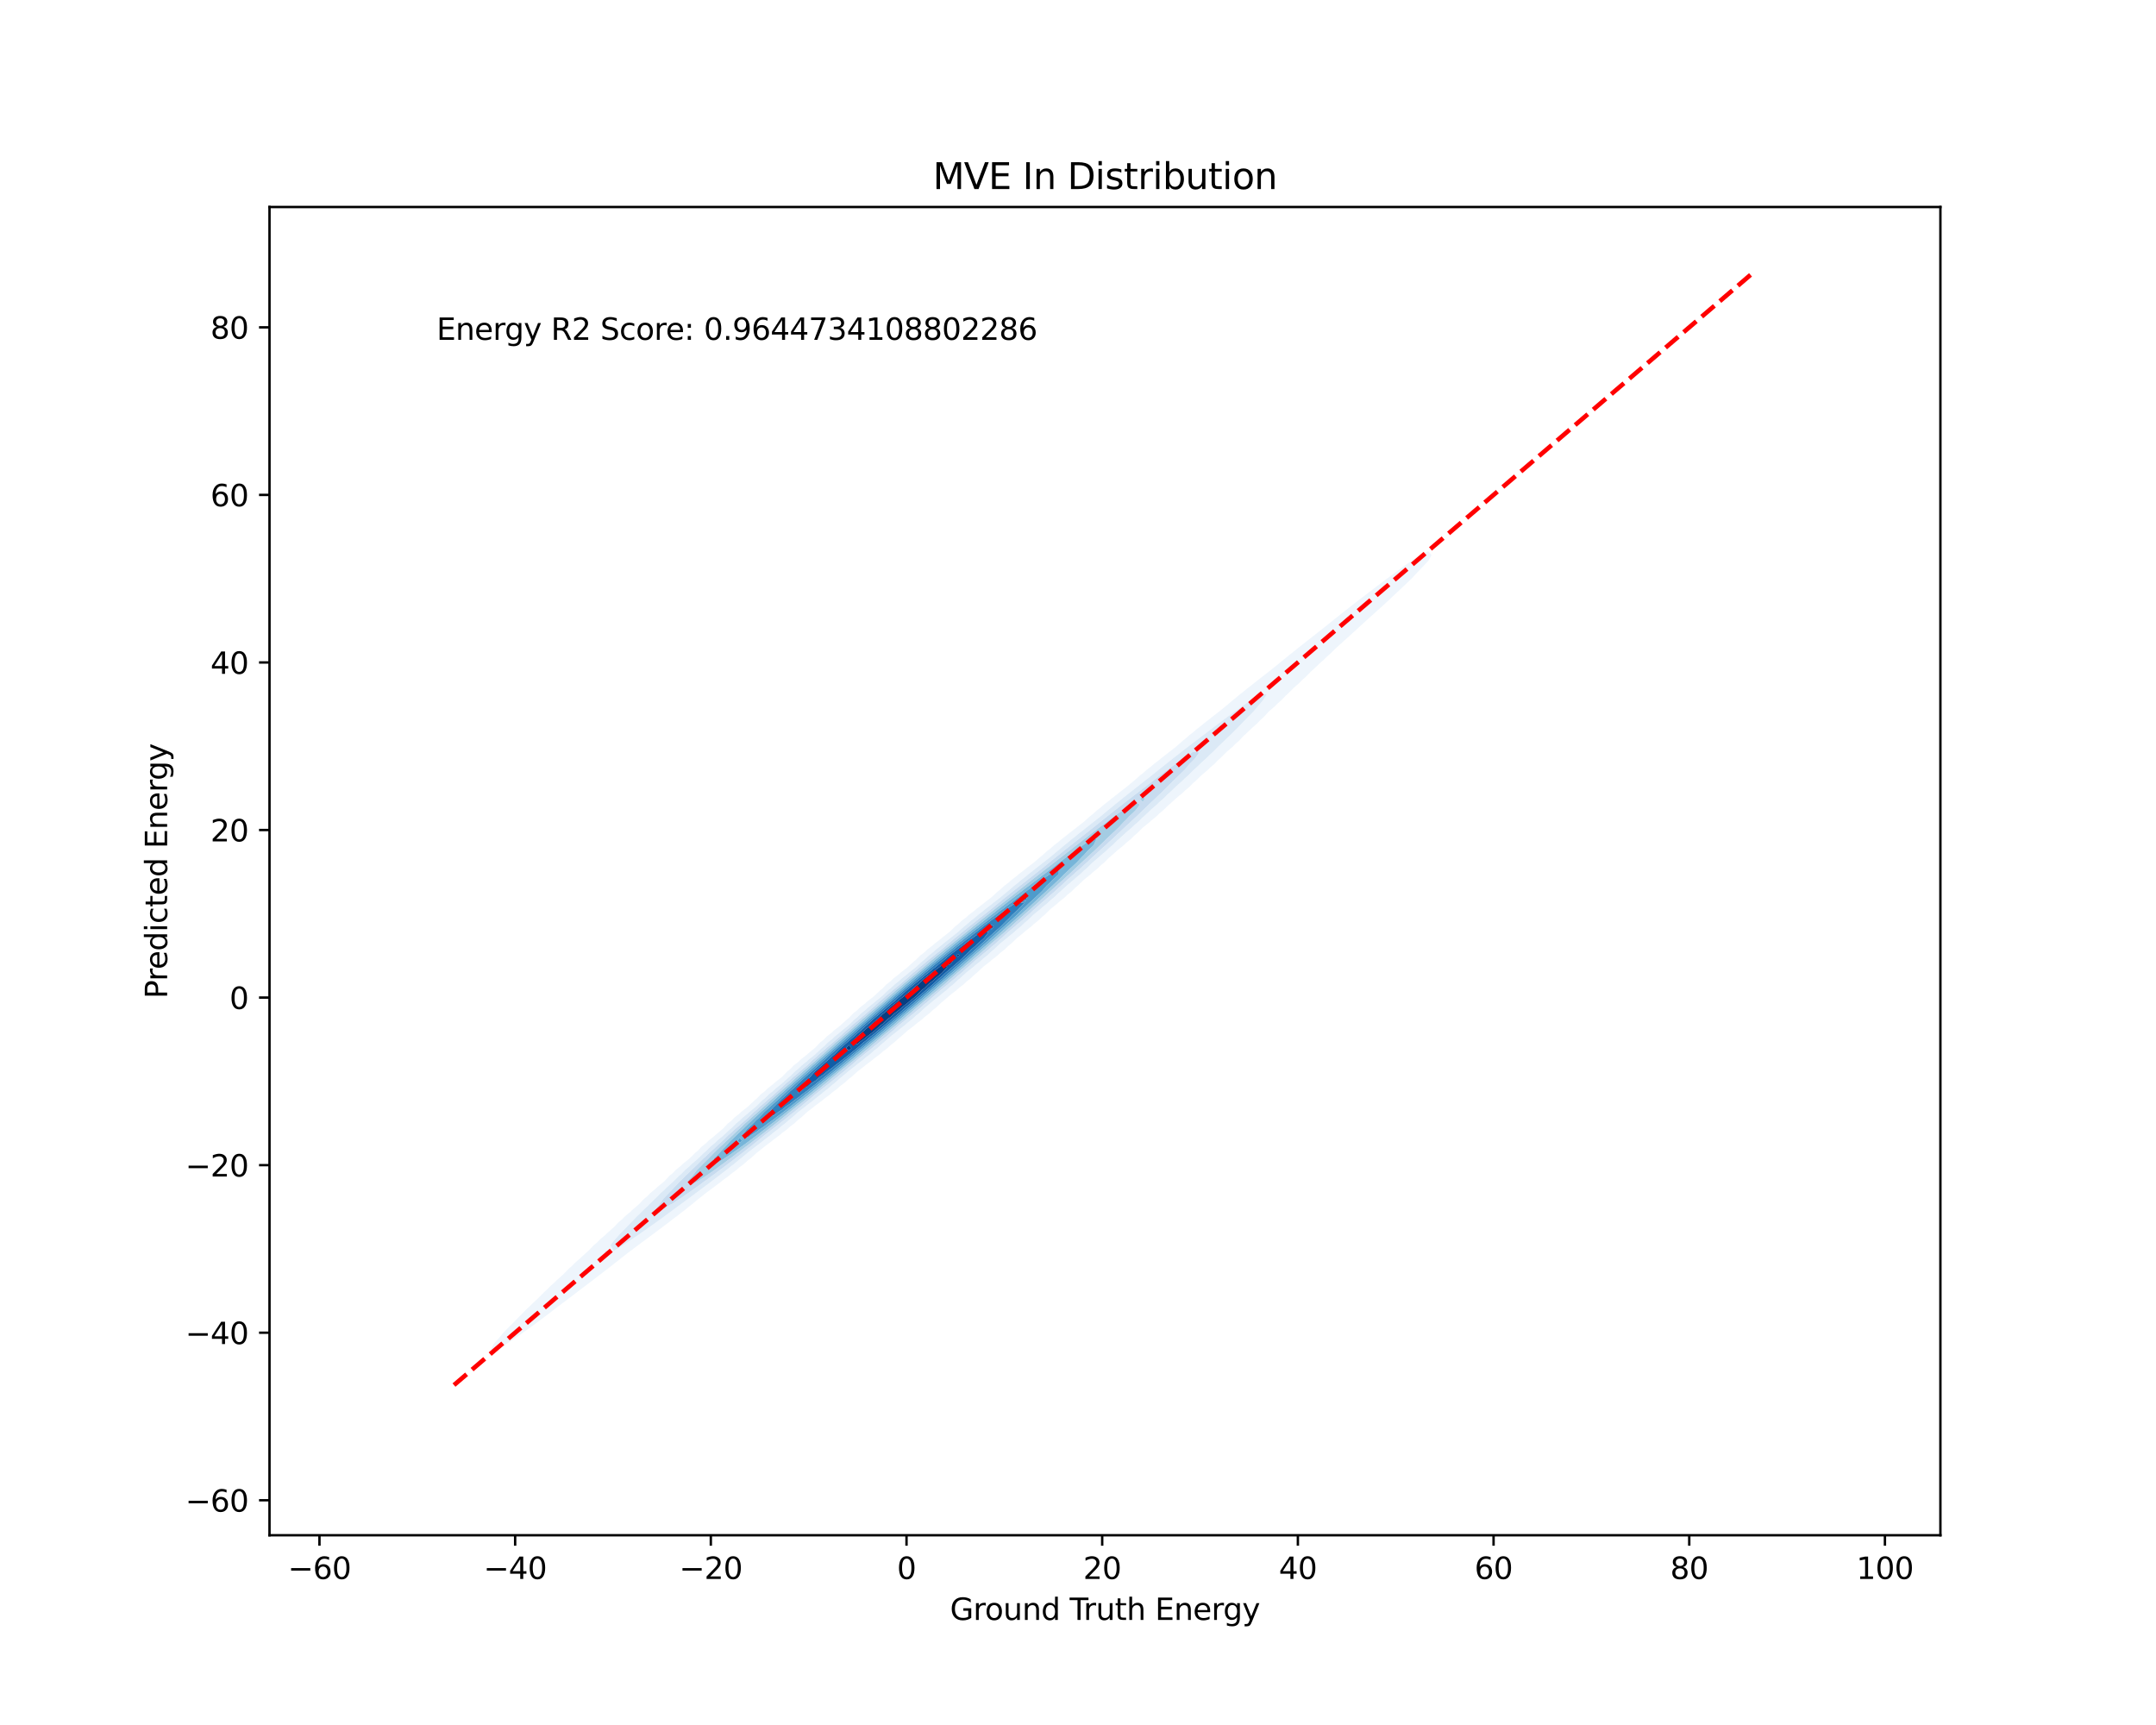 <?xml version="1.0" encoding="utf-8" standalone="no"?>
<!DOCTYPE svg PUBLIC "-//W3C//DTD SVG 1.1//EN"
  "http://www.w3.org/Graphics/SVG/1.1/DTD/svg11.dtd">
<svg xmlns:xlink="http://www.w3.org/1999/xlink" width="720pt" height="576pt" viewBox="0 0 720 576" xmlns="http://www.w3.org/2000/svg" version="1.1">
 <defs>
  <style type="text/css">*{stroke-linejoin: round; stroke-linecap: butt}</style>
 </defs>
 <g id="figure_1">
  <g id="patch_1">
   <path d="M 0 576 
L 720 576 
L 720 0 
L 0 0 
z
" style="fill: #ffffff"/>
  </g>
  <g id="axes_1">
   <g id="patch_2">
    <path d="M 90 512.64 
L 648 512.64 
L 648 69.12 
L 90 69.12 
z
" style="fill: #ffffff"/>
   </g>
   <g id="QuadContourSet_1">
    <path d="M 165.709 450.944 
L 166.083 450.673 
L 168.513 449.206 
L 169.149 448.736 
L 171.317 447.34 
L 172.039 446.8 
L 174.121 445.39 
L 174.818 444.863 
L 176.925 443.377 
L 177.519 442.927 
L 179.729 441.313 
L 180.153 440.99 
L 182.533 439.2 
L 182.725 439.054 
L 185.247 437.118 
L 185.337 437.056 
L 187.791 435.181 
L 188.141 434.933 
L 190.348 433.245 
L 190.945 432.808 
L 192.909 431.308 
L 193.749 430.679 
L 195.467 429.372 
L 196.553 428.543 
L 198.014 427.435 
L 199.357 426.395 
L 200.545 425.499 
L 202.161 424.231 
L 203.053 423.562 
L 204.965 422.046 
L 205.53 421.626 
L 207.769 419.834 
L 207.965 419.689 
L 210.464 417.753 
L 210.573 417.672 
L 213.068 415.816 
L 213.377 415.584 
L 215.677 413.88 
L 216.181 413.495 
L 218.283 411.943 
L 218.985 411.4 
L 220.879 410.007 
L 221.789 409.292 
L 223.457 408.07 
L 224.593 407.164 
L 226.005 406.134 
L 227.397 405.004 
L 228.509 404.197 
L 230.201 402.798 
L 230.946 402.261 
L 233.005 400.525 
L 233.286 400.325 
L 235.714 398.388 
L 235.809 398.311 
L 238.32 396.452 
L 238.613 396.21 
L 240.906 394.515 
L 241.417 394.084 
L 243.459 392.579 
L 244.221 391.922 
L 245.961 390.642 
L 247.025 389.706 
L 248.388 388.706 
L 249.829 387.411 
L 250.705 386.769 
L 252.633 385.001 
L 252.863 384.833 
L 255.287 382.896 
L 255.437 382.765 
L 257.854 380.96 
L 258.241 380.615 
L 260.379 379.023 
L 261.045 378.421 
L 262.842 377.087 
L 263.849 376.166 
L 265.221 375.15 
L 266.653 373.83 
L 267.487 373.214 
L 269.457 371.392 
L 269.612 371.277 
L 272.092 369.341 
L 272.261 369.188 
L 274.653 367.405 
L 275.065 367.03 
L 277.168 365.468 
L 277.869 364.829 
L 279.62 363.532 
L 280.673 362.573 
L 281.993 361.595 
L 283.477 360.249 
L 284.273 359.659 
L 286.281 357.847 
L 286.449 357.722 
L 288.921 355.786 
L 289.085 355.635 
L 291.467 353.849 
L 291.889 353.462 
L 293.952 351.913 
L 294.693 351.232 
L 296.359 349.976 
L 297.497 348.93 
L 298.671 348.04 
L 300.302 346.539 
L 300.873 346.103 
L 303.055 344.167 
L 303.106 344.12 
L 305.574 342.23 
L 305.91 341.915 
L 308.019 340.294 
L 308.714 339.638 
L 310.372 338.357 
L 311.518 337.273 
L 312.616 336.421 
L 314.322 334.803 
L 314.73 334.484 
L 316.982 332.548 
L 317.126 332.411 
L 319.443 330.612 
L 319.93 330.146 
L 321.819 328.675 
L 322.734 327.799 
L 324.093 326.739 
L 325.538 325.355 
L 326.245 324.802 
L 328.311 322.866 
L 328.342 322.836 
L 330.785 320.929 
L 331.146 320.582 
L 333.18 318.993 
L 333.95 318.251 
L 335.477 317.056 
L 336.754 315.824 
L 337.652 315.12 
L 339.558 313.277 
L 339.677 313.183 
L 342.07 311.247 
L 342.362 310.963 
L 344.459 309.31 
L 345.166 308.619 
L 346.742 307.374 
L 347.97 306.166 
L 348.891 305.437 
L 350.774 303.576 
L 350.868 303.501 
L 353.247 301.564 
L 353.578 301.237 
L 355.596 299.628 
L 356.382 298.844 
L 357.826 297.691 
L 359.186 296.327 
L 359.902 295.755 
L 361.916 293.819 
L 361.99 293.744 
L 364.31 291.882 
L 364.794 291.396 
L 366.603 289.946 
L 367.598 288.944 
L 368.765 288.009 
L 370.402 286.36 
L 370.762 286.073 
L 372.967 284.136 
L 373.206 283.896 
L 375.314 282.2 
L 376.01 281.5 
L 377.552 280.263 
L 378.814 278.998 
L 379.654 278.327 
L 381.607 276.39 
L 381.618 276.379 
L 383.993 274.454 
L 384.422 274.022 
L 386.283 272.517 
L 387.226 271.57 
L 388.452 270.581 
L 390.03 269.004 
L 390.477 268.644 
L 392.62 266.708 
L 392.834 266.489 
L 394.926 264.771 
L 395.638 264.045 
L 397.11 262.835 
L 398.442 261.476 
L 399.144 260.898 
L 401.137 258.962 
L 401.246 258.848 
L 403.42 257.026 
L 404.05 256.365 
L 405.566 255.089 
L 406.854 253.73 
L 407.536 253.153 
L 409.497 251.216 
L 409.658 251.045 
L 411.726 249.28 
L 412.462 248.488 
L 413.798 247.343 
L 415.266 245.744 
L 415.657 245.407 
L 417.718 243.47 
L 418.07 243.094 
L 419.879 241.534 
L 420.874 240.454 
L 421.866 239.597 
L 423.647 237.661 
L 423.678 237.628 
L 425.861 235.724 
L 426.482 235.064 
L 427.956 233.788 
L 429.286 232.359 
L 429.876 231.851 
L 431.823 229.915 
L 432.09 229.638 
L 433.979 227.978 
L 434.894 227.03 
L 436.035 226.042 
L 437.698 224.313 
L 437.942 224.105 
L 440.019 222.169 
L 440.503 221.688 
L 442.159 220.233 
L 443.307 219.095 
L 444.235 218.296 
L 446.111 216.444 
L 446.211 216.36 
L 448.348 214.423 
L 448.915 213.888 
L 450.518 212.487 
L 451.719 211.355 
L 452.659 210.55 
L 454.523 208.792 
L 454.735 208.614 
L 456.854 206.677 
L 457.327 206.243 
L 459.029 204.741 
L 460.131 203.722 
L 461.188 202.804 
L 462.935 201.173 
L 463.291 200.868 
L 465.333 198.931 
L 465.739 198.549 
L 467.408 196.995 
L 468.543 195.91 
L 469.472 195.058 
L 471.347 193.237 
L 471.475 193.122 
L 473.272 191.185 
L 474.151 190.271 
L 475.123 189.249 
L 476.955 187.323 
L 476.965 187.312 
L 478.072 185.376 
L 476.955 184.022 
L 474.355 185.376 
L 474.151 185.447 
L 471.347 187.279 
L 471.303 187.312 
L 468.543 189.243 
L 468.535 189.249 
L 465.913 191.185 
L 465.739 191.294 
L 463.331 193.122 
L 462.935 193.386 
L 460.765 195.058 
L 460.131 195.503 
L 458.212 196.995 
L 457.327 197.639 
L 455.671 198.931 
L 454.523 199.793 
L 453.148 200.868 
L 451.719 201.967 
L 450.647 202.804 
L 448.915 204.166 
L 448.177 204.741 
L 446.111 206.395 
L 445.747 206.677 
L 443.358 208.614 
L 443.307 208.653 
L 440.904 210.55 
L 440.503 210.86 
L 438.436 212.487 
L 437.698 213.067 
L 435.967 214.423 
L 434.894 215.281 
L 433.51 216.36 
L 432.09 217.512 
L 431.079 218.296 
L 429.286 219.771 
L 428.687 220.233 
L 426.482 222.068 
L 426.35 222.169 
L 423.915 224.105 
L 423.678 224.293 
L 421.426 226.042 
L 420.874 226.487 
L 418.946 227.978 
L 418.07 228.696 
L 416.49 229.915 
L 415.266 230.933 
L 414.074 231.851 
L 412.462 233.212 
L 411.714 233.788 
L 409.658 235.547 
L 409.428 235.724 
L 407.032 237.661 
L 406.854 237.807 
L 404.536 239.597 
L 404.05 240.003 
L 402.068 241.534 
L 401.246 242.233 
L 399.643 243.47 
L 398.442 244.508 
L 397.279 245.407 
L 395.638 246.845 
L 394.994 247.343 
L 392.834 249.264 
L 392.814 249.28 
L 390.311 251.216 
L 390.03 251.455 
L 387.823 253.153 
L 387.226 253.668 
L 385.376 255.089 
L 384.422 255.923 
L 382.984 257.026 
L 381.618 258.233 
L 380.666 258.962 
L 378.814 260.617 
L 378.446 260.898 
L 376.133 262.835 
L 376.01 262.94 
L 373.616 264.771 
L 373.206 265.127 
L 371.134 266.708 
L 370.402 267.35 
L 368.701 268.644 
L 367.598 269.622 
L 366.334 270.581 
L 364.794 271.959 
L 364.056 272.517 
L 361.99 274.384 
L 361.897 274.454 
L 359.42 276.39 
L 359.186 276.595 
L 356.914 278.327 
L 356.382 278.796 
L 354.451 280.263 
L 353.578 281.041 
L 352.046 282.2 
L 350.774 283.344 
L 349.722 284.136 
L 347.97 285.728 
L 347.509 286.073 
L 345.257 288.009 
L 345.166 288.089 
L 342.728 289.946 
L 342.362 290.269 
L 340.235 291.882 
L 339.558 292.488 
L 337.794 293.819 
L 336.754 294.76 
L 335.427 295.755 
L 333.95 297.111 
L 333.17 297.691 
L 331.146 299.581 
L 331.081 299.628 
L 328.58 301.564 
L 328.342 301.778 
L 326.07 303.501 
L 325.538 303.986 
L 323.617 305.437 
L 322.734 306.257 
L 321.25 307.374 
L 319.93 308.625 
L 319.015 309.31 
L 317.126 311.145 
L 316.989 311.247 
L 314.553 313.183 
L 314.322 313.399 
L 312.069 315.12 
L 311.518 315.645 
L 309.666 317.056 
L 308.714 317.985 
L 307.387 318.993 
L 305.91 320.47 
L 305.303 320.929 
L 303.209 322.866 
L 303.106 322.965 
L 300.725 324.802 
L 300.302 325.22 
L 298.328 326.739 
L 297.497 327.575 
L 296.064 328.675 
L 294.693 330.088 
L 294.01 330.612 
L 291.985 332.548 
L 291.889 332.643 
L 289.52 334.484 
L 289.085 334.925 
L 287.153 336.421 
L 286.281 337.323 
L 284.94 338.357 
L 283.477 339.901 
L 282.966 340.294 
L 280.836 342.23 
L 280.673 342.396 
L 278.4 344.167 
L 277.869 344.715 
L 276.077 346.103 
L 275.065 347.165 
L 273.93 348.04 
L 272.261 349.82 
L 272.057 349.976 
L 269.721 351.913 
L 269.457 352.182 
L 267.314 353.849 
L 266.653 354.535 
L 265.035 355.786 
L 263.849 357.035 
L 262.955 357.722 
L 261.079 359.659 
L 261.045 359.693 
L 258.611 361.595 
L 258.241 361.975 
L 256.236 363.532 
L 255.437 364.365 
L 254.007 365.468 
L 252.633 366.922 
L 252.004 367.405 
L 249.958 369.341 
L 249.829 369.473 
L 247.525 371.277 
L 247.025 371.796 
L 245.203 373.214 
L 244.221 374.249 
L 243.056 375.15 
L 241.417 376.903 
L 241.178 377.087 
L 238.892 379.023 
L 238.613 379.313 
L 236.523 380.96 
L 235.809 381.713 
L 234.297 382.896 
L 233.005 384.277 
L 232.291 384.833 
L 230.321 386.769 
L 230.201 386.895 
L 227.939 388.706 
L 227.397 389.277 
L 225.678 390.642 
L 224.593 391.799 
L 223.604 392.579 
L 221.797 394.515 
L 221.789 394.523 
L 219.424 396.452 
L 218.985 396.913 
L 217.158 398.388 
L 216.181 399.424 
L 215.055 400.325 
L 213.377 402.117 
L 213.195 402.261 
L 210.963 404.197 
L 210.573 404.606 
L 208.715 406.134 
L 207.769 407.128 
L 206.611 408.07 
L 204.965 409.81 
L 204.721 410.007 
L 202.559 411.943 
L 202.161 412.356 
L 200.346 413.88 
L 199.357 414.908 
L 198.262 415.816 
L 196.553 417.604 
L 196.371 417.753 
L 194.225 419.689 
L 193.749 420.177 
L 192.061 421.626 
L 190.945 422.773 
L 190.011 423.562 
L 188.141 425.499 
L 188.141 425.499 
L 185.985 427.435 
L 185.337 428.091 
L 183.881 429.372 
L 182.533 430.746 
L 181.882 431.308 
L 179.961 433.245 
L 179.729 433.479 
L 177.9 435.181 
L 176.925 436.168 
L 175.878 437.118 
L 174.121 438.911 
L 173.959 439.054 
L 172.078 440.99 
L 171.317 441.77 
L 170.138 442.927 
L 168.513 444.596 
L 168.23 444.863 
L 166.63 446.8 
L 165.709 447.8 
L 164.897 448.736 
L 163.889 450.673 
z
M 202.051 417.753 
L 202.161 417.628 
L 204.587 417.753 
L 202.161 418.194 
z
M 203.832 415.816 
L 204.965 414.347 
L 205.368 413.88 
L 207.076 411.943 
L 207.769 411.266 
L 208.979 410.007 
L 210.573 408.372 
L 210.858 408.07 
L 212.709 406.134 
L 213.377 405.532 
L 214.673 404.197 
L 216.181 402.802 
L 216.706 402.261 
L 218.684 400.325 
L 218.985 400.067 
L 220.617 398.388 
L 221.789 397.369 
L 222.685 396.452 
L 224.593 394.761 
L 224.835 394.515 
L 226.805 392.579 
L 227.397 392.085 
L 228.806 390.642 
L 230.201 389.465 
L 230.95 388.706 
L 233.005 386.949 
L 233.184 386.769 
L 235.174 384.833 
L 235.809 384.316 
L 237.206 382.896 
L 238.613 381.739 
L 239.39 380.96 
L 241.417 379.276 
L 241.673 379.023 
L 243.777 377.087 
L 244.221 376.732 
L 245.788 375.15 
L 247.025 374.154 
L 247.97 373.214 
L 249.829 371.704 
L 250.265 371.277 
L 252.622 369.341 
L 252.633 369.332 
L 254.547 367.405 
L 255.437 366.698 
L 256.676 365.468 
L 258.241 364.216 
L 258.941 363.532 
L 261.045 361.835 
L 261.294 361.595 
L 263.48 359.659 
L 263.849 359.368 
L 265.498 357.722 
L 266.653 356.806 
L 267.69 355.786 
L 269.457 354.374 
L 269.998 353.849 
L 272.261 352.026 
L 272.38 351.913 
L 274.431 349.976 
L 275.065 349.476 
L 276.511 348.04 
L 277.869 346.962 
L 278.747 346.103 
L 280.673 344.564 
L 281.086 344.167 
L 283.477 342.242 
L 283.49 342.23 
L 285.443 340.294 
L 286.281 339.634 
L 287.583 338.357 
L 289.085 337.168 
L 289.861 336.421 
L 291.889 334.806 
L 292.23 334.484 
L 294.598 332.548 
L 294.693 332.474 
L 296.603 330.612 
L 297.497 329.911 
L 298.792 328.675 
L 300.302 327.488 
L 301.103 326.739 
L 303.106 325.16 
L 303.496 324.802 
L 305.91 322.895 
L 305.942 322.866 
L 308.029 320.929 
L 308.714 320.398 
L 310.235 318.993 
L 311.518 317.996 
L 312.556 317.056 
L 314.322 315.682 
L 314.955 315.12 
L 317.126 313.428 
L 317.407 313.183 
L 319.842 311.247 
L 319.93 311.18 
L 322.014 309.31 
L 322.734 308.757 
L 324.304 307.374 
L 325.538 306.424 
L 326.676 305.437 
L 328.342 304.153 
L 329.106 303.501 
L 331.146 301.925 
L 331.575 301.564 
L 333.95 299.727 
L 334.069 299.628 
L 336.398 297.691 
L 336.754 297.419 
L 338.685 295.755 
L 339.558 295.085 
L 341.044 293.819 
L 342.362 292.803 
L 343.454 291.882 
L 345.166 290.559 
L 345.9 289.946 
L 347.97 288.341 
L 348.371 288.009 
L 350.774 286.139 
L 350.855 286.073 
L 353.162 284.136 
L 353.578 283.816 
L 355.471 282.2 
L 356.382 281.496 
L 357.84 280.263 
L 359.186 279.221 
L 360.254 278.327 
L 361.99 276.977 
L 362.699 276.39 
L 364.794 274.756 
L 365.164 274.454 
L 367.598 272.548 
L 367.636 272.517 
L 369.938 270.581 
L 370.402 270.223 
L 372.286 268.644 
L 373.206 267.933 
L 374.687 266.708 
L 376.01 265.682 
L 377.128 264.771 
L 378.814 263.461 
L 379.596 262.835 
L 381.618 261.258 
L 382.077 260.898 
L 384.422 259.066 
L 384.557 258.962 
L 386.957 257.026 
L 387.226 256.818 
L 389.358 255.089 
L 390.03 254.569 
L 391.811 253.153 
L 392.834 252.359 
L 394.302 251.216 
L 395.638 250.179 
L 396.822 249.28 
L 398.442 248.022 
L 399.362 247.343 
L 401.246 245.882 
L 401.912 245.407 
L 404.05 243.753 
L 404.464 243.47 
L 406.854 241.634 
L 407.009 241.534 
L 409.567 239.597 
L 409.658 239.526 
L 412.212 237.661 
L 412.462 237.467 
L 414.935 235.724 
L 415.266 235.469 
L 417.758 233.788 
L 418.07 233.549 
L 420.729 231.851 
L 420.874 231.741 
L 423.024 231.851 
L 421.802 233.788 
L 420.874 234.946 
L 420.163 235.724 
L 418.55 237.661 
L 418.07 238.131 
L 416.627 239.597 
L 415.266 240.987 
L 414.727 241.534 
L 412.879 243.47 
L 412.462 243.851 
L 410.913 245.407 
L 409.658 246.574 
L 408.885 247.343 
L 406.854 249.28 
L 406.854 249.28 
L 404.935 251.216 
L 404.05 252 
L 402.894 253.153 
L 401.246 254.634 
L 400.784 255.089 
L 398.74 257.026 
L 398.442 257.282 
L 396.774 258.962 
L 395.638 259.948 
L 394.683 260.898 
L 392.834 262.525 
L 392.519 262.835 
L 390.483 264.771 
L 390.03 265.155 
L 388.484 266.708 
L 387.226 267.782 
L 386.359 268.644 
L 384.422 270.317 
L 384.154 270.581 
L 382.1 272.517 
L 381.618 272.919 
L 380.081 274.454 
L 378.814 275.518 
L 377.932 276.39 
L 376.01 278.02 
L 375.697 278.327 
L 373.575 280.263 
L 373.206 280.566 
L 371.559 282.2 
L 370.402 283.157 
L 369.407 284.136 
L 367.598 285.643 
L 367.157 286.073 
L 364.892 288.009 
L 364.794 288.089 
L 362.915 289.946 
L 361.99 290.701 
L 360.784 291.882 
L 359.186 293.192 
L 358.541 293.819 
L 356.382 295.598 
L 356.218 295.755 
L 354.123 297.691 
L 353.578 298.13 
L 352.044 299.628 
L 350.774 300.653 
L 349.831 301.564 
L 347.97 303.071 
L 347.522 303.501 
L 345.166 305.415 
L 345.142 305.437 
L 343.126 307.374 
L 342.362 307.981 
L 340.981 309.31 
L 339.558 310.443 
L 338.716 311.247 
L 336.754 312.813 
L 336.362 313.183 
L 333.95 315.115 
L 333.945 315.12 
L 331.918 317.056 
L 331.146 317.663 
L 329.749 318.993 
L 328.342 320.101 
L 327.465 320.929 
L 325.538 322.451 
L 325.095 322.866 
L 322.734 324.736 
L 322.663 324.802 
L 320.55 326.739 
L 319.93 327.223 
L 318.393 328.675 
L 317.126 329.666 
L 316.118 330.612 
L 314.322 332.018 
L 313.752 332.548 
L 311.518 334.302 
L 311.319 334.484 
L 309.033 336.421 
L 308.714 336.668 
L 306.91 338.357 
L 305.91 339.132 
L 304.658 340.294 
L 303.106 341.496 
L 302.307 342.23 
L 300.302 343.785 
L 299.882 344.167 
L 297.497 346.02 
L 297.405 346.103 
L 295.195 348.04 
L 294.693 348.422 
L 292.994 349.976 
L 291.889 350.819 
L 290.683 351.913 
L 289.085 353.134 
L 288.289 353.849 
L 286.281 355.388 
L 285.834 355.786 
L 283.477 357.6 
L 283.338 357.722 
L 281.027 359.659 
L 280.673 359.925 
L 278.815 361.595 
L 277.869 362.31 
L 276.498 363.532 
L 275.065 364.62 
L 274.102 365.468 
L 272.261 366.873 
L 271.65 367.405 
L 269.457 369.085 
L 269.159 369.341 
L 266.653 371.271 
L 266.645 371.277 
L 264.45 373.214 
L 263.849 373.668 
L 262.152 375.15 
L 261.045 375.99 
L 259.769 377.087 
L 258.241 378.249 
L 257.325 379.023 
L 255.437 380.464 
L 254.838 380.96 
L 252.633 382.646 
L 252.324 382.896 
L 249.829 384.807 
L 249.796 384.833 
L 247.474 386.769 
L 247.025 387.107 
L 245.091 388.706 
L 244.221 389.361 
L 242.636 390.642 
L 241.417 391.561 
L 240.127 392.579 
L 238.613 393.719 
L 237.579 394.515 
L 235.809 395.847 
L 235.002 396.452 
L 233.005 397.95 
L 232.403 398.388 
L 230.201 400.035 
L 229.79 400.325 
L 227.397 402.104 
L 227.168 402.261 
L 224.593 404.162 
L 224.539 404.197 
L 221.912 406.134 
L 221.789 406.225 
L 219.24 408.07 
L 218.985 408.26 
L 216.517 410.007 
L 216.181 410.256 
L 213.74 411.943 
L 213.377 412.211 
L 210.9 413.88 
L 210.573 414.121 
L 207.982 415.816 
L 207.769 415.973 
L 204.965 417.723 
z
" clip-path="url(#p89ea9f5875)" style="fill: #eef5fc"/>
    <path d="M 202.161 418.194 
L 204.587 417.753 
L 202.161 417.628 
L 202.051 417.753 
z
M 204.965 417.723 
L 207.769 415.973 
L 207.982 415.816 
L 210.573 414.121 
L 210.9 413.88 
L 213.377 412.211 
L 213.74 411.943 
L 216.181 410.256 
L 216.517 410.007 
L 218.985 408.26 
L 219.24 408.07 
L 221.789 406.225 
L 221.912 406.134 
L 224.539 404.197 
L 224.593 404.162 
L 227.168 402.261 
L 227.397 402.104 
L 229.79 400.325 
L 230.201 400.035 
L 232.403 398.388 
L 233.005 397.95 
L 235.002 396.452 
L 235.809 395.847 
L 237.579 394.515 
L 238.613 393.719 
L 240.127 392.579 
L 241.417 391.561 
L 242.636 390.642 
L 244.221 389.361 
L 245.091 388.706 
L 247.025 387.107 
L 247.474 386.769 
L 249.796 384.833 
L 249.829 384.807 
L 252.324 382.896 
L 252.633 382.646 
L 254.838 380.96 
L 255.437 380.464 
L 257.325 379.023 
L 258.241 378.249 
L 259.769 377.087 
L 261.045 375.99 
L 262.152 375.15 
L 263.849 373.668 
L 264.45 373.214 
L 266.645 371.277 
L 266.653 371.271 
L 269.159 369.341 
L 269.457 369.085 
L 271.65 367.405 
L 272.261 366.873 
L 274.102 365.468 
L 275.065 364.62 
L 276.498 363.532 
L 277.869 362.31 
L 278.815 361.595 
L 280.673 359.925 
L 281.027 359.659 
L 283.338 357.722 
L 283.477 357.6 
L 285.834 355.786 
L 286.281 355.388 
L 288.289 353.849 
L 289.085 353.134 
L 290.683 351.913 
L 291.889 350.819 
L 292.994 349.976 
L 294.693 348.422 
L 295.195 348.04 
L 297.405 346.103 
L 297.497 346.02 
L 299.882 344.167 
L 300.302 343.785 
L 302.307 342.23 
L 303.106 341.496 
L 304.658 340.294 
L 305.91 339.132 
L 306.91 338.357 
L 308.714 336.668 
L 309.033 336.421 
L 311.319 334.484 
L 311.518 334.302 
L 313.752 332.548 
L 314.322 332.018 
L 316.118 330.612 
L 317.126 329.666 
L 318.393 328.675 
L 319.93 327.223 
L 320.55 326.739 
L 322.663 324.802 
L 322.734 324.736 
L 325.095 322.866 
L 325.538 322.451 
L 327.465 320.929 
L 328.342 320.101 
L 329.749 318.993 
L 331.146 317.663 
L 331.918 317.056 
L 333.945 315.12 
L 333.95 315.115 
L 336.362 313.183 
L 336.754 312.813 
L 338.716 311.247 
L 339.558 310.443 
L 340.981 309.31 
L 342.362 307.981 
L 343.126 307.374 
L 345.142 305.437 
L 345.166 305.415 
L 347.522 303.501 
L 347.97 303.071 
L 349.831 301.564 
L 350.774 300.653 
L 352.044 299.628 
L 353.578 298.13 
L 354.123 297.691 
L 356.218 295.755 
L 356.382 295.598 
L 358.541 293.819 
L 359.186 293.192 
L 360.784 291.882 
L 361.99 290.701 
L 362.915 289.946 
L 364.794 288.089 
L 364.892 288.009 
L 367.157 286.073 
L 367.598 285.643 
L 369.407 284.136 
L 370.402 283.157 
L 371.559 282.2 
L 373.206 280.566 
L 373.575 280.263 
L 375.697 278.327 
L 376.01 278.02 
L 377.932 276.39 
L 378.814 275.518 
L 380.081 274.454 
L 381.618 272.919 
L 382.1 272.517 
L 384.154 270.581 
L 384.422 270.317 
L 386.359 268.644 
L 387.226 267.782 
L 388.484 266.708 
L 390.03 265.155 
L 390.483 264.771 
L 392.519 262.835 
L 392.834 262.525 
L 394.683 260.898 
L 395.638 259.948 
L 396.774 258.962 
L 398.442 257.282 
L 398.74 257.026 
L 400.784 255.089 
L 401.246 254.634 
L 402.894 253.153 
L 404.05 252 
L 404.935 251.216 
L 406.854 249.28 
L 406.854 249.28 
L 408.885 247.343 
L 409.658 246.574 
L 410.913 245.407 
L 412.462 243.851 
L 412.879 243.47 
L 414.727 241.534 
L 415.266 240.987 
L 416.627 239.597 
L 418.07 238.131 
L 418.55 237.661 
L 420.163 235.724 
L 420.874 234.946 
L 421.802 233.788 
L 423.024 231.851 
L 420.874 231.741 
L 420.729 231.851 
L 418.07 233.549 
L 417.758 233.788 
L 415.266 235.469 
L 414.935 235.724 
L 412.462 237.467 
L 412.212 237.661 
L 409.658 239.526 
L 409.567 239.597 
L 407.009 241.534 
L 406.854 241.634 
L 404.464 243.47 
L 404.05 243.753 
L 401.912 245.407 
L 401.246 245.882 
L 399.362 247.343 
L 398.442 248.022 
L 396.822 249.28 
L 395.638 250.179 
L 394.302 251.216 
L 392.834 252.359 
L 391.811 253.153 
L 390.03 254.569 
L 389.358 255.089 
L 387.226 256.818 
L 386.957 257.026 
L 384.557 258.962 
L 384.422 259.066 
L 382.077 260.898 
L 381.618 261.258 
L 379.596 262.835 
L 378.814 263.461 
L 377.128 264.771 
L 376.01 265.682 
L 374.687 266.708 
L 373.206 267.933 
L 372.286 268.644 
L 370.402 270.223 
L 369.938 270.581 
L 367.636 272.517 
L 367.598 272.548 
L 365.164 274.454 
L 364.794 274.756 
L 362.699 276.39 
L 361.99 276.977 
L 360.254 278.327 
L 359.186 279.221 
L 357.84 280.263 
L 356.382 281.496 
L 355.471 282.2 
L 353.578 283.816 
L 353.162 284.136 
L 350.855 286.073 
L 350.774 286.139 
L 348.371 288.009 
L 347.97 288.341 
L 345.9 289.946 
L 345.166 290.559 
L 343.454 291.882 
L 342.362 292.803 
L 341.044 293.819 
L 339.558 295.085 
L 338.685 295.755 
L 336.754 297.419 
L 336.398 297.691 
L 334.069 299.628 
L 333.95 299.727 
L 331.575 301.564 
L 331.146 301.925 
L 329.106 303.501 
L 328.342 304.153 
L 326.676 305.437 
L 325.538 306.424 
L 324.304 307.374 
L 322.734 308.757 
L 322.014 309.31 
L 319.93 311.18 
L 319.842 311.247 
L 317.407 313.183 
L 317.126 313.428 
L 314.955 315.12 
L 314.322 315.682 
L 312.556 317.056 
L 311.518 317.996 
L 310.235 318.993 
L 308.714 320.398 
L 308.029 320.929 
L 305.942 322.866 
L 305.91 322.895 
L 303.496 324.802 
L 303.106 325.16 
L 301.103 326.739 
L 300.302 327.488 
L 298.792 328.675 
L 297.497 329.911 
L 296.603 330.612 
L 294.693 332.474 
L 294.598 332.548 
L 292.23 334.484 
L 291.889 334.806 
L 289.861 336.421 
L 289.085 337.168 
L 287.583 338.357 
L 286.281 339.634 
L 285.443 340.294 
L 283.49 342.23 
L 283.477 342.242 
L 281.086 344.167 
L 280.673 344.564 
L 278.747 346.103 
L 277.869 346.962 
L 276.511 348.04 
L 275.065 349.476 
L 274.431 349.976 
L 272.38 351.913 
L 272.261 352.026 
L 269.998 353.849 
L 269.457 354.374 
L 267.69 355.786 
L 266.653 356.806 
L 265.498 357.722 
L 263.849 359.368 
L 263.48 359.659 
L 261.294 361.595 
L 261.045 361.835 
L 258.941 363.532 
L 258.241 364.216 
L 256.676 365.468 
L 255.437 366.698 
L 254.547 367.405 
L 252.633 369.332 
L 252.622 369.341 
L 250.265 371.277 
L 249.829 371.704 
L 247.97 373.214 
L 247.025 374.154 
L 245.788 375.15 
L 244.221 376.732 
L 243.777 377.087 
L 241.673 379.023 
L 241.417 379.276 
L 239.39 380.96 
L 238.613 381.739 
L 237.206 382.896 
L 235.809 384.316 
L 235.174 384.833 
L 233.184 386.769 
L 233.005 386.949 
L 230.95 388.706 
L 230.201 389.465 
L 228.806 390.642 
L 227.397 392.085 
L 226.805 392.579 
L 224.835 394.515 
L 224.593 394.761 
L 222.685 396.452 
L 221.789 397.369 
L 220.617 398.388 
L 218.985 400.067 
L 218.684 400.325 
L 216.706 402.261 
L 216.181 402.802 
L 214.673 404.197 
L 213.377 405.532 
L 212.709 406.134 
L 210.858 408.07 
L 210.573 408.372 
L 208.979 410.007 
L 207.769 411.266 
L 207.076 411.943 
L 205.368 413.88 
L 204.965 414.347 
L 203.832 415.816 
z
M 218.593 404.197 
L 218.985 403.65 
L 220.125 402.261 
L 221.457 400.325 
L 221.789 399.996 
L 223.336 398.388 
L 224.593 397.079 
L 225.191 396.452 
L 227.002 394.515 
L 227.397 394.158 
L 228.959 392.579 
L 230.201 391.426 
L 230.981 390.642 
L 233.005 388.709 
L 233.009 388.706 
L 234.941 386.769 
L 235.809 386.016 
L 237.003 384.833 
L 238.613 383.412 
L 239.14 382.896 
L 241.252 380.96 
L 241.417 380.823 
L 243.238 379.023 
L 244.221 378.198 
L 245.362 377.087 
L 247.025 375.673 
L 247.57 375.15 
L 249.812 373.214 
L 249.829 373.2 
L 251.793 371.277 
L 252.633 370.589 
L 253.927 369.341 
L 255.437 368.091 
L 256.161 367.405 
L 258.241 365.664 
L 258.451 365.468 
L 260.556 363.532 
L 261.045 363.137 
L 262.645 361.595 
L 263.849 360.616 
L 264.857 359.659 
L 266.653 358.183 
L 267.146 357.722 
L 269.457 355.803 
L 269.476 355.786 
L 271.484 353.849 
L 272.261 353.223 
L 273.632 351.913 
L 275.065 350.748 
L 275.885 349.976 
L 277.869 348.349 
L 278.202 348.04 
L 280.439 346.103 
L 280.673 345.916 
L 282.49 344.167 
L 283.477 343.372 
L 284.683 342.23 
L 286.281 340.935 
L 286.97 340.294 
L 289.085 338.567 
L 289.314 338.357 
L 291.501 336.421 
L 291.889 336.112 
L 293.612 334.484 
L 294.693 333.619 
L 295.849 332.548 
L 297.497 331.224 
L 298.172 330.612 
L 300.302 328.893 
L 300.547 328.675 
L 302.807 326.739 
L 303.106 326.503 
L 304.961 324.802 
L 305.91 324.053 
L 307.232 322.866 
L 308.714 321.692 
L 309.582 320.929 
L 311.518 319.394 
L 311.984 318.993 
L 314.322 317.136 
L 314.416 317.056 
L 316.664 315.12 
L 317.126 314.76 
L 318.939 313.183 
L 319.93 312.41 
L 321.294 311.247 
L 322.734 310.122 
L 323.704 309.31 
L 325.538 307.877 
L 326.15 307.374 
L 328.342 305.66 
L 328.618 305.437 
L 331.061 303.501 
L 331.146 303.435 
L 333.372 301.564 
L 333.95 301.117 
L 335.747 299.628 
L 336.754 298.847 
L 338.167 297.691 
L 339.558 296.611 
L 340.618 295.755 
L 342.362 294.397 
L 343.088 293.819 
L 345.166 292.194 
L 345.563 291.882 
L 347.97 289.994 
L 348.033 289.946 
L 350.396 288.009 
L 350.774 287.715 
L 352.781 286.073 
L 353.578 285.45 
L 355.201 284.136 
L 356.382 283.21 
L 357.647 282.2 
L 359.186 280.987 
L 360.107 280.263 
L 361.99 278.773 
L 362.568 278.327 
L 364.794 276.557 
L 365.015 276.39 
L 367.419 274.454 
L 367.598 274.314 
L 369.833 272.517 
L 370.402 272.07 
L 372.289 270.581 
L 373.206 269.858 
L 374.775 268.644 
L 376.01 267.668 
L 377.283 266.708 
L 378.814 265.495 
L 379.803 264.771 
L 381.618 263.331 
L 382.323 262.835 
L 384.422 261.171 
L 384.83 260.898 
L 387.226 259.008 
L 387.3 258.962 
L 389.868 257.026 
L 390.03 256.898 
L 392.531 255.089 
L 392.834 254.852 
L 395.28 253.153 
L 395.638 252.874 
L 398.152 251.216 
L 398.442 250.992 
L 400.526 251.216 
L 399.162 253.153 
L 398.442 253.942 
L 397.265 255.089 
L 395.66 257.026 
L 395.638 257.046 
L 393.65 258.962 
L 392.834 259.752 
L 391.634 260.898 
L 390.03 262.516 
L 389.694 262.835 
L 387.764 264.771 
L 387.226 265.261 
L 385.723 266.708 
L 384.422 267.922 
L 383.665 268.644 
L 381.655 270.581 
L 381.618 270.614 
L 379.66 272.517 
L 378.814 273.27 
L 377.583 274.454 
L 376.01 275.88 
L 375.473 276.39 
L 373.413 278.327 
L 373.206 278.505 
L 371.39 280.263 
L 370.402 281.121 
L 369.276 282.2 
L 367.598 283.676 
L 367.113 284.136 
L 364.992 286.073 
L 364.794 286.239 
L 362.958 288.009 
L 361.99 288.83 
L 360.821 289.946 
L 359.186 291.345 
L 358.618 291.882 
L 356.382 293.819 
L 356.382 293.819 
L 354.367 295.755 
L 353.578 296.41 
L 352.231 297.691 
L 350.774 298.908 
L 350.01 299.628 
L 347.97 301.345 
L 347.735 301.564 
L 345.597 303.501 
L 345.166 303.851 
L 343.494 305.437 
L 342.362 306.362 
L 341.285 307.374 
L 339.558 308.791 
L 339 309.31 
L 336.754 311.165 
L 336.665 311.247 
L 334.566 313.183 
L 333.95 313.676 
L 332.41 315.12 
L 331.146 316.136 
L 330.155 317.056 
L 328.342 318.521 
L 327.829 318.993 
L 325.538 320.855 
L 325.456 320.929 
L 323.334 322.866 
L 322.734 323.341 
L 321.16 324.802 
L 319.93 325.781 
L 318.888 326.739 
L 317.126 328.147 
L 316.545 328.675 
L 314.322 330.461 
L 314.154 330.612 
L 311.942 332.548 
L 311.518 332.882 
L 309.777 334.484 
L 308.714 335.322 
L 307.506 336.421 
L 305.91 337.683 
L 305.16 338.357 
L 303.106 339.988 
L 302.761 340.294 
L 300.359 342.23 
L 300.302 342.275 
L 298.221 344.167 
L 297.497 344.729 
L 295.969 346.103 
L 294.693 347.098 
L 293.633 348.04 
L 291.889 349.404 
L 291.236 349.976 
L 289.085 351.667 
L 288.801 351.913 
L 286.406 353.849 
L 286.281 353.944 
L 284.208 355.786 
L 283.477 356.348 
L 281.912 357.722 
L 280.673 358.679 
L 279.543 359.659 
L 277.869 360.958 
L 277.123 361.595 
L 275.065 363.201 
L 274.672 363.532 
L 272.261 365.422 
L 272.206 365.468 
L 269.943 367.405 
L 269.457 367.777 
L 267.632 369.341 
L 266.653 370.095 
L 265.25 371.277 
L 263.849 372.36 
L 262.817 373.214 
L 261.045 374.589 
L 260.352 375.15 
L 258.241 376.792 
L 257.868 377.087 
L 255.437 378.981 
L 255.382 379.023 
L 253.018 380.96 
L 252.633 381.254 
L 250.605 382.896 
L 249.829 383.49 
L 248.13 384.833 
L 247.025 385.679 
L 245.608 386.769 
L 244.221 387.83 
L 243.049 388.706 
L 241.417 389.95 
L 240.458 390.642 
L 238.613 392.042 
L 237.841 392.579 
L 235.809 394.107 
L 235.195 394.515 
L 233.005 396.143 
L 232.514 396.452 
L 230.201 398.139 
L 229.777 398.388 
L 227.397 400.077 
L 226.934 400.325 
L 224.593 401.916 
L 223.844 402.261 
L 221.789 403.556 
L 219.974 404.197 
L 218.985 404.728 
z
M 401.236 249.28 
L 401.246 249.272 
L 401.269 249.28 
L 401.246 249.428 
z
" clip-path="url(#p89ea9f5875)" style="fill: #dbe9f6"/>
    <path d="M 218.985 404.728 
L 219.974 404.197 
L 221.789 403.556 
L 223.844 402.261 
L 224.593 401.916 
L 226.934 400.325 
L 227.397 400.077 
L 229.777 398.388 
L 230.201 398.139 
L 232.514 396.452 
L 233.005 396.143 
L 235.195 394.515 
L 235.809 394.107 
L 237.841 392.579 
L 238.613 392.042 
L 240.458 390.642 
L 241.417 389.95 
L 243.049 388.706 
L 244.221 387.83 
L 245.608 386.769 
L 247.025 385.679 
L 248.13 384.833 
L 249.829 383.49 
L 250.605 382.896 
L 252.633 381.254 
L 253.018 380.96 
L 255.382 379.023 
L 255.437 378.981 
L 257.868 377.087 
L 258.241 376.792 
L 260.352 375.15 
L 261.045 374.589 
L 262.817 373.214 
L 263.849 372.36 
L 265.25 371.277 
L 266.653 370.095 
L 267.632 369.341 
L 269.457 367.777 
L 269.943 367.405 
L 272.206 365.468 
L 272.261 365.422 
L 274.672 363.532 
L 275.065 363.201 
L 277.123 361.595 
L 277.869 360.958 
L 279.543 359.659 
L 280.673 358.679 
L 281.912 357.722 
L 283.477 356.348 
L 284.208 355.786 
L 286.281 353.944 
L 286.406 353.849 
L 288.801 351.913 
L 289.085 351.667 
L 291.236 349.976 
L 291.889 349.404 
L 293.633 348.04 
L 294.693 347.098 
L 295.969 346.103 
L 297.497 344.729 
L 298.221 344.167 
L 300.302 342.275 
L 300.359 342.23 
L 302.761 340.294 
L 303.106 339.988 
L 305.16 338.357 
L 305.91 337.683 
L 307.506 336.421 
L 308.714 335.322 
L 309.777 334.484 
L 311.518 332.882 
L 311.942 332.548 
L 314.154 330.612 
L 314.322 330.461 
L 316.545 328.675 
L 317.126 328.147 
L 318.888 326.739 
L 319.93 325.781 
L 321.16 324.802 
L 322.734 323.341 
L 323.334 322.866 
L 325.456 320.929 
L 325.538 320.855 
L 327.829 318.993 
L 328.342 318.521 
L 330.155 317.056 
L 331.146 316.136 
L 332.41 315.12 
L 333.95 313.676 
L 334.566 313.183 
L 336.665 311.247 
L 336.754 311.165 
L 339 309.31 
L 339.558 308.791 
L 341.285 307.374 
L 342.362 306.362 
L 343.494 305.437 
L 345.166 303.851 
L 345.597 303.501 
L 347.735 301.564 
L 347.97 301.345 
L 350.01 299.628 
L 350.774 298.908 
L 352.231 297.691 
L 353.578 296.41 
L 354.367 295.755 
L 356.382 293.819 
L 356.382 293.819 
L 358.618 291.882 
L 359.186 291.345 
L 360.821 289.946 
L 361.99 288.83 
L 362.958 288.009 
L 364.794 286.239 
L 364.992 286.073 
L 367.113 284.136 
L 367.598 283.676 
L 369.276 282.2 
L 370.402 281.121 
L 371.39 280.263 
L 373.206 278.505 
L 373.413 278.327 
L 375.473 276.39 
L 376.01 275.88 
L 377.583 274.454 
L 378.814 273.27 
L 379.66 272.517 
L 381.618 270.614 
L 381.655 270.581 
L 383.665 268.644 
L 384.422 267.922 
L 385.723 266.708 
L 387.226 265.261 
L 387.764 264.771 
L 389.694 262.835 
L 390.03 262.516 
L 391.634 260.898 
L 392.834 259.752 
L 393.65 258.962 
L 395.638 257.046 
L 395.66 257.026 
L 397.265 255.089 
L 398.442 253.942 
L 399.162 253.153 
L 400.526 251.216 
L 398.442 250.992 
L 398.152 251.216 
L 395.638 252.874 
L 395.28 253.153 
L 392.834 254.852 
L 392.531 255.089 
L 390.03 256.898 
L 389.868 257.026 
L 387.3 258.962 
L 387.226 259.008 
L 384.83 260.898 
L 384.422 261.171 
L 382.323 262.835 
L 381.618 263.331 
L 379.803 264.771 
L 378.814 265.495 
L 377.283 266.708 
L 376.01 267.668 
L 374.775 268.644 
L 373.206 269.858 
L 372.289 270.581 
L 370.402 272.07 
L 369.833 272.517 
L 367.598 274.314 
L 367.419 274.454 
L 365.015 276.39 
L 364.794 276.557 
L 362.568 278.327 
L 361.99 278.773 
L 360.107 280.263 
L 359.186 280.987 
L 357.647 282.2 
L 356.382 283.21 
L 355.201 284.136 
L 353.578 285.45 
L 352.781 286.073 
L 350.774 287.715 
L 350.396 288.009 
L 348.033 289.946 
L 347.97 289.994 
L 345.563 291.882 
L 345.166 292.194 
L 343.088 293.819 
L 342.362 294.397 
L 340.618 295.755 
L 339.558 296.611 
L 338.167 297.691 
L 336.754 298.847 
L 335.747 299.628 
L 333.95 301.117 
L 333.372 301.564 
L 331.146 303.435 
L 331.061 303.501 
L 328.618 305.437 
L 328.342 305.66 
L 326.15 307.374 
L 325.538 307.877 
L 323.704 309.31 
L 322.734 310.122 
L 321.294 311.247 
L 319.93 312.41 
L 318.939 313.183 
L 317.126 314.76 
L 316.664 315.12 
L 314.416 317.056 
L 314.322 317.136 
L 311.984 318.993 
L 311.518 319.394 
L 309.582 320.929 
L 308.714 321.692 
L 307.232 322.866 
L 305.91 324.053 
L 304.961 324.802 
L 303.106 326.503 
L 302.807 326.739 
L 300.547 328.675 
L 300.302 328.893 
L 298.172 330.612 
L 297.497 331.224 
L 295.849 332.548 
L 294.693 333.619 
L 293.612 334.484 
L 291.889 336.112 
L 291.501 336.421 
L 289.314 338.357 
L 289.085 338.567 
L 286.97 340.294 
L 286.281 340.935 
L 284.683 342.23 
L 283.477 343.372 
L 282.49 344.167 
L 280.673 345.916 
L 280.439 346.103 
L 278.202 348.04 
L 277.869 348.349 
L 275.885 349.976 
L 275.065 350.748 
L 273.632 351.913 
L 272.261 353.223 
L 271.484 353.849 
L 269.476 355.786 
L 269.457 355.803 
L 267.146 357.722 
L 266.653 358.183 
L 264.857 359.659 
L 263.849 360.616 
L 262.645 361.595 
L 261.045 363.137 
L 260.556 363.532 
L 258.451 365.468 
L 258.241 365.664 
L 256.161 367.405 
L 255.437 368.091 
L 253.927 369.341 
L 252.633 370.589 
L 251.793 371.277 
L 249.829 373.2 
L 249.812 373.214 
L 247.57 375.15 
L 247.025 375.673 
L 245.362 377.087 
L 244.221 378.198 
L 243.238 379.023 
L 241.417 380.823 
L 241.252 380.96 
L 239.14 382.896 
L 238.613 383.412 
L 237.003 384.833 
L 235.809 386.016 
L 234.941 386.769 
L 233.009 388.706 
L 233.005 388.709 
L 230.981 390.642 
L 230.201 391.426 
L 228.959 392.579 
L 227.397 394.158 
L 227.002 394.515 
L 225.191 396.452 
L 224.593 397.079 
L 223.336 398.388 
L 221.789 399.996 
L 221.457 400.325 
L 220.125 402.261 
L 218.985 403.65 
L 218.593 404.197 
z
M 229.596 394.515 
L 230.201 393.772 
L 231.288 392.579 
L 232.776 390.642 
L 233.005 390.423 
L 234.723 388.706 
L 235.809 387.63 
L 236.674 386.769 
L 238.547 384.833 
L 238.613 384.774 
L 240.532 382.896 
L 241.417 382.101 
L 242.597 380.96 
L 244.221 379.468 
L 244.687 379.023 
L 246.714 377.087 
L 247.025 376.823 
L 248.768 375.15 
L 249.829 374.236 
L 250.911 373.214 
L 252.633 371.708 
L 253.096 371.277 
L 255.229 369.341 
L 255.437 369.169 
L 257.295 367.405 
L 258.241 366.613 
L 259.466 365.468 
L 261.045 364.131 
L 261.697 363.532 
L 263.849 361.685 
L 263.948 361.595 
L 266.019 359.659 
L 266.653 359.137 
L 268.167 357.722 
L 269.457 356.65 
L 270.396 355.786 
L 272.261 354.218 
L 272.668 353.849 
L 274.887 351.913 
L 275.065 351.767 
L 276.967 349.976 
L 277.869 349.237 
L 279.16 348.04 
L 280.673 346.787 
L 281.422 346.103 
L 283.477 344.384 
L 283.719 344.167 
L 285.88 342.23 
L 286.281 341.905 
L 288.012 340.294 
L 289.085 339.418 
L 290.246 338.357 
L 291.889 337.006 
L 292.542 336.421 
L 294.693 334.639 
L 294.87 334.484 
L 297.045 332.548 
L 297.497 332.184 
L 299.23 330.612 
L 300.302 329.747 
L 301.507 328.675 
L 303.106 327.38 
L 303.843 326.739 
L 305.91 325.06 
L 306.212 324.802 
L 308.526 322.866 
L 308.714 322.717 
L 310.749 320.929 
L 311.518 320.319 
L 313.06 318.993 
L 314.322 317.99 
L 315.432 317.056 
L 317.126 315.71 
L 317.842 315.12 
L 319.93 313.46 
L 320.274 313.183 
L 322.699 311.247 
L 322.734 311.219 
L 325.014 309.31 
L 325.538 308.901 
L 327.397 307.374 
L 328.342 306.635 
L 329.826 305.437 
L 331.146 304.405 
L 332.286 303.501 
L 333.95 302.198 
L 334.764 301.564 
L 336.754 300.005 
L 337.248 299.628 
L 339.558 297.815 
L 339.723 297.691 
L 342.154 295.755 
L 342.362 295.593 
L 344.589 293.819 
L 345.166 293.368 
L 347.057 291.882 
L 347.97 291.166 
L 349.547 289.946 
L 350.774 288.979 
L 352.05 288.009 
L 353.578 286.8 
L 354.555 286.073 
L 356.382 284.621 
L 357.05 284.136 
L 359.186 282.432 
L 359.517 282.2 
L 361.942 280.263 
L 361.99 280.226 
L 364.45 278.327 
L 364.794 278.053 
L 366.997 276.39 
L 367.598 275.911 
L 369.583 274.454 
L 370.402 273.798 
L 372.212 272.517 
L 373.206 271.72 
L 374.898 270.581 
L 376.01 269.689 
L 377.68 268.644 
L 378.814 267.74 
L 380.73 268.644 
L 379.227 270.581 
L 378.814 270.995 
L 377.193 272.517 
L 376.01 273.775 
L 375.285 274.454 
L 373.486 276.39 
L 373.206 276.65 
L 371.428 278.327 
L 370.402 279.307 
L 369.38 280.263 
L 367.598 282.03 
L 367.415 282.2 
L 365.41 284.136 
L 364.794 284.687 
L 363.32 286.073 
L 361.99 287.287 
L 361.214 288.009 
L 359.186 289.907 
L 359.144 289.946 
L 357.098 291.882 
L 356.382 292.502 
L 354.976 293.819 
L 353.578 295.046 
L 352.814 295.755 
L 350.774 297.575 
L 350.647 297.691 
L 348.578 299.628 
L 347.97 300.14 
L 346.444 301.564 
L 345.166 302.65 
L 344.246 303.501 
L 342.362 305.118 
L 342.013 305.437 
L 339.85 307.374 
L 339.558 307.614 
L 337.734 309.31 
L 336.754 310.12 
L 335.531 311.247 
L 333.95 312.562 
L 333.269 313.183 
L 331.146 314.965 
L 330.974 315.12 
L 328.822 317.056 
L 328.342 317.444 
L 326.657 318.993 
L 325.538 319.902 
L 324.409 320.929 
L 322.734 322.3 
L 322.104 322.866 
L 319.93 324.658 
L 319.768 324.802 
L 317.585 326.739 
L 317.126 327.106 
L 315.401 328.675 
L 314.322 329.542 
L 313.132 330.612 
L 311.518 331.915 
L 310.805 332.548 
L 308.714 334.248 
L 308.443 334.484 
L 306.169 336.421 
L 305.91 336.626 
L 303.985 338.357 
L 303.106 339.056 
L 301.711 340.294 
L 300.302 341.418 
L 299.373 342.23 
L 297.497 343.734 
L 296.995 344.167 
L 294.693 346.022 
L 294.597 346.103 
L 292.369 348.04 
L 291.889 348.415 
L 290.107 349.976 
L 289.085 350.779 
L 287.773 351.913 
L 286.281 353.091 
L 285.39 353.849 
L 283.477 355.367 
L 282.977 355.786 
L 280.673 357.625 
L 280.555 357.722 
L 278.266 359.659 
L 277.869 359.967 
L 275.961 361.595 
L 275.065 362.294 
L 273.592 363.532 
L 272.261 364.575 
L 271.178 365.468 
L 269.457 366.824 
L 268.738 367.405 
L 266.653 369.054 
L 266.289 369.341 
L 263.851 371.277 
L 263.849 371.279 
L 261.509 373.214 
L 261.045 373.574 
L 259.098 375.15 
L 258.241 375.817 
L 256.634 377.087 
L 255.437 378.02 
L 254.132 379.023 
L 252.633 380.191 
L 251.6 380.96 
L 249.829 382.337 
L 249.049 382.896 
L 247.025 384.462 
L 246.483 384.833 
L 244.221 386.566 
L 243.907 386.769 
L 241.417 388.646 
L 241.317 388.706 
L 238.661 390.642 
L 238.613 390.678 
L 235.879 392.579 
L 235.809 392.631 
L 233.005 394.47 
L 232.845 394.515 
L 230.201 395.787 
z
M 380.678 266.708 
L 381.618 265.972 
L 382.385 266.708 
L 381.618 267.781 
z
M 401.246 249.428 
L 401.269 249.28 
L 401.246 249.272 
L 401.236 249.28 
z
" clip-path="url(#p89ea9f5875)" style="fill: #c7dbef"/>
    <path d="M 230.201 395.787 
L 232.845 394.515 
L 233.005 394.47 
L 235.809 392.631 
L 235.879 392.579 
L 238.613 390.678 
L 238.661 390.642 
L 241.317 388.706 
L 241.417 388.646 
L 243.907 386.769 
L 244.221 386.566 
L 246.483 384.833 
L 247.025 384.462 
L 249.049 382.896 
L 249.829 382.337 
L 251.6 380.96 
L 252.633 380.191 
L 254.132 379.023 
L 255.437 378.02 
L 256.634 377.087 
L 258.241 375.817 
L 259.098 375.15 
L 261.045 373.574 
L 261.509 373.214 
L 263.849 371.279 
L 263.851 371.277 
L 266.289 369.341 
L 266.653 369.054 
L 268.738 367.405 
L 269.457 366.824 
L 271.178 365.468 
L 272.261 364.575 
L 273.592 363.532 
L 275.065 362.294 
L 275.961 361.595 
L 277.869 359.967 
L 278.266 359.659 
L 280.555 357.722 
L 280.673 357.625 
L 282.977 355.786 
L 283.477 355.367 
L 285.39 353.849 
L 286.281 353.091 
L 287.773 351.913 
L 289.085 350.779 
L 290.107 349.976 
L 291.889 348.415 
L 292.369 348.04 
L 294.597 346.103 
L 294.693 346.022 
L 296.995 344.167 
L 297.497 343.734 
L 299.373 342.23 
L 300.302 341.418 
L 301.711 340.294 
L 303.106 339.056 
L 303.985 338.357 
L 305.91 336.626 
L 306.169 336.421 
L 308.443 334.484 
L 308.714 334.248 
L 310.805 332.548 
L 311.518 331.915 
L 313.132 330.612 
L 314.322 329.542 
L 315.401 328.675 
L 317.126 327.106 
L 317.585 326.739 
L 319.768 324.802 
L 319.93 324.658 
L 322.104 322.866 
L 322.734 322.3 
L 324.409 320.929 
L 325.538 319.902 
L 326.657 318.993 
L 328.342 317.444 
L 328.822 317.056 
L 330.974 315.12 
L 331.146 314.965 
L 333.269 313.183 
L 333.95 312.562 
L 335.531 311.247 
L 336.754 310.12 
L 337.734 309.31 
L 339.558 307.614 
L 339.85 307.374 
L 342.013 305.437 
L 342.362 305.118 
L 344.246 303.501 
L 345.166 302.65 
L 346.444 301.564 
L 347.97 300.14 
L 348.578 299.628 
L 350.647 297.691 
L 350.774 297.575 
L 352.814 295.755 
L 353.578 295.046 
L 354.976 293.819 
L 356.382 292.502 
L 357.098 291.882 
L 359.144 289.946 
L 359.186 289.907 
L 361.214 288.009 
L 361.99 287.287 
L 363.32 286.073 
L 364.794 284.687 
L 365.41 284.136 
L 367.415 282.2 
L 367.598 282.03 
L 369.38 280.263 
L 370.402 279.307 
L 371.428 278.327 
L 373.206 276.65 
L 373.486 276.39 
L 375.285 274.454 
L 376.01 273.775 
L 377.193 272.517 
L 378.814 270.995 
L 379.227 270.581 
L 380.73 268.644 
L 378.814 267.74 
L 377.68 268.644 
L 376.01 269.689 
L 374.898 270.581 
L 373.206 271.72 
L 372.212 272.517 
L 370.402 273.798 
L 369.583 274.454 
L 367.598 275.911 
L 366.997 276.39 
L 364.794 278.053 
L 364.45 278.327 
L 361.99 280.226 
L 361.942 280.263 
L 359.517 282.2 
L 359.186 282.432 
L 357.05 284.136 
L 356.382 284.621 
L 354.555 286.073 
L 353.578 286.8 
L 352.05 288.009 
L 350.774 288.979 
L 349.547 289.946 
L 347.97 291.166 
L 347.057 291.882 
L 345.166 293.368 
L 344.589 293.819 
L 342.362 295.593 
L 342.154 295.755 
L 339.723 297.691 
L 339.558 297.815 
L 337.248 299.628 
L 336.754 300.005 
L 334.764 301.564 
L 333.95 302.198 
L 332.286 303.501 
L 331.146 304.405 
L 329.826 305.437 
L 328.342 306.635 
L 327.397 307.374 
L 325.538 308.901 
L 325.014 309.31 
L 322.734 311.219 
L 322.699 311.247 
L 320.274 313.183 
L 319.93 313.46 
L 317.842 315.12 
L 317.126 315.71 
L 315.432 317.056 
L 314.322 317.99 
L 313.06 318.993 
L 311.518 320.319 
L 310.749 320.929 
L 308.714 322.717 
L 308.526 322.866 
L 306.212 324.802 
L 305.91 325.06 
L 303.843 326.739 
L 303.106 327.38 
L 301.507 328.675 
L 300.302 329.747 
L 299.23 330.612 
L 297.497 332.184 
L 297.045 332.548 
L 294.87 334.484 
L 294.693 334.639 
L 292.542 336.421 
L 291.889 337.006 
L 290.246 338.357 
L 289.085 339.418 
L 288.012 340.294 
L 286.281 341.905 
L 285.88 342.23 
L 283.719 344.167 
L 283.477 344.384 
L 281.422 346.103 
L 280.673 346.787 
L 279.16 348.04 
L 277.869 349.237 
L 276.967 349.976 
L 275.065 351.767 
L 274.887 351.913 
L 272.668 353.849 
L 272.261 354.218 
L 270.396 355.786 
L 269.457 356.65 
L 268.167 357.722 
L 266.653 359.137 
L 266.019 359.659 
L 263.948 361.595 
L 263.849 361.685 
L 261.697 363.532 
L 261.045 364.131 
L 259.466 365.468 
L 258.241 366.613 
L 257.295 367.405 
L 255.437 369.169 
L 255.229 369.341 
L 253.096 371.277 
L 252.633 371.708 
L 250.911 373.214 
L 249.829 374.236 
L 248.768 375.15 
L 247.025 376.823 
L 246.714 377.087 
L 244.687 379.023 
L 244.221 379.468 
L 242.597 380.96 
L 241.417 382.101 
L 240.532 382.896 
L 238.613 384.774 
L 238.547 384.833 
L 236.674 386.769 
L 235.809 387.63 
L 234.723 388.706 
L 233.005 390.423 
L 232.776 390.642 
L 231.288 392.579 
L 230.201 393.772 
L 229.596 394.515 
z
M 238.048 388.706 
L 238.43 386.769 
L 238.613 386.579 
L 240.372 384.833 
L 241.417 383.674 
L 242.199 382.896 
L 243.93 380.96 
L 244.221 380.692 
L 245.97 379.023 
L 247.025 378.028 
L 248.024 377.087 
L 249.829 375.326 
L 250.018 375.15 
L 252.035 373.214 
L 252.633 372.691 
L 254.153 371.277 
L 255.437 370.135 
L 256.304 369.341 
L 258.241 367.582 
L 258.438 367.405 
L 260.511 365.468 
L 261.045 365.016 
L 262.658 363.532 
L 263.849 362.51 
L 264.859 361.595 
L 266.653 360.031 
L 267.072 359.659 
L 269.217 357.722 
L 269.457 357.523 
L 271.343 355.786 
L 272.261 355.014 
L 273.546 353.849 
L 275.065 352.556 
L 275.786 351.913 
L 277.869 350.114 
L 278.026 349.976 
L 280.146 348.04 
L 280.673 347.603 
L 282.317 346.103 
L 283.477 345.133 
L 284.554 344.167 
L 286.281 342.706 
L 286.822 342.23 
L 289.085 340.294 
L 289.085 340.294 
L 291.205 338.357 
L 291.889 337.794 
L 293.421 336.421 
L 294.693 335.368 
L 295.699 334.484 
L 297.497 332.985 
L 298.006 332.548 
L 300.302 330.622 
L 300.314 330.612 
L 302.495 328.675 
L 303.106 328.181 
L 304.763 326.739 
L 305.91 325.807 
L 307.091 324.802 
L 308.714 323.481 
L 309.454 322.866 
L 311.518 321.182 
L 311.83 320.929 
L 314.167 318.993 
L 314.322 318.87 
L 316.477 317.056 
L 317.126 316.541 
L 318.852 315.12 
L 319.93 314.263 
L 321.271 313.183 
L 322.734 312.021 
L 323.718 311.247 
L 325.538 309.801 
L 326.177 309.31 
L 328.342 307.592 
L 328.634 307.374 
L 331.069 305.437 
L 331.146 305.377 
L 333.513 303.501 
L 333.95 303.159 
L 335.999 301.564 
L 336.754 300.973 
L 338.515 299.628 
L 339.558 298.81 
L 341.053 297.691 
L 342.362 296.663 
L 343.604 295.755 
L 345.166 294.525 
L 346.16 293.819 
L 347.97 292.39 
L 348.711 291.882 
L 350.774 290.252 
L 351.242 289.946 
L 353.578 288.101 
L 353.729 288.009 
L 356.268 286.073 
L 356.382 285.982 
L 358.926 284.136 
L 359.186 283.928 
L 361.65 282.2 
L 361.99 281.928 
L 364.477 280.263 
L 364.794 280.009 
L 366.15 280.263 
L 365.227 282.2 
L 364.794 282.653 
L 363.197 284.136 
L 361.99 285.504 
L 361.382 286.073 
L 359.578 288.009 
L 359.186 288.376 
L 357.489 289.946 
L 356.382 291.015 
L 355.44 291.882 
L 353.578 293.758 
L 353.512 293.819 
L 351.444 295.755 
L 350.774 296.353 
L 349.32 297.691 
L 347.97 298.92 
L 347.195 299.628 
L 345.166 301.518 
L 345.115 301.564 
L 343.026 303.501 
L 342.362 304.071 
L 340.871 305.437 
L 339.558 306.578 
L 338.681 307.374 
L 336.754 309.072 
L 336.489 309.31 
L 334.363 311.247 
L 333.95 311.591 
L 332.204 313.183 
L 331.146 314.071 
L 329.983 315.12 
L 328.342 316.511 
L 327.73 317.056 
L 325.538 318.934 
L 325.472 318.993 
L 323.331 320.929 
L 322.734 321.418 
L 321.123 322.866 
L 319.93 323.849 
L 318.857 324.802 
L 317.126 326.241 
L 316.557 326.739 
L 314.322 328.614 
L 314.251 328.675 
L 312.079 330.612 
L 311.518 331.065 
L 309.846 332.548 
L 308.714 333.469 
L 307.553 334.484 
L 305.91 335.83 
L 305.223 336.421 
L 303.106 338.167 
L 302.881 338.357 
L 300.63 340.294 
L 300.302 340.556 
L 298.389 342.23 
L 297.497 342.945 
L 296.08 344.167 
L 294.693 345.284 
L 293.728 346.103 
L 291.889 347.594 
L 291.354 348.04 
L 289.085 349.893 
L 288.983 349.976 
L 286.715 351.913 
L 286.281 352.255 
L 284.407 353.849 
L 283.477 354.587 
L 282.044 355.786 
L 280.673 356.88 
L 279.646 357.722 
L 277.869 359.149 
L 277.234 359.659 
L 275.065 361.411 
L 274.83 361.595 
L 272.48 363.532 
L 272.261 363.703 
L 270.119 365.468 
L 269.457 365.99 
L 267.704 367.405 
L 266.653 368.236 
L 265.251 369.341 
L 263.849 370.454 
L 262.774 371.277 
L 261.045 372.653 
L 260.287 373.214 
L 258.241 374.841 
L 257.805 375.15 
L 255.437 377.028 
L 255.349 377.087 
L 252.844 379.023 
L 252.633 379.188 
L 250.253 380.96 
L 249.829 381.29 
L 247.589 382.896 
L 247.025 383.332 
L 244.834 384.833 
L 244.221 385.303 
L 241.952 386.769 
L 241.417 387.172 
L 238.852 388.706 
L 238.613 388.881 
z
M 367.493 278.327 
L 367.598 278.242 
L 367.77 278.327 
L 367.598 278.705 
z
M 381.618 267.781 
L 382.385 266.708 
L 381.618 265.972 
L 380.678 266.708 
z
" clip-path="url(#p89ea9f5875)" style="fill: #a4cce3"/>
    <path d="M 238.613 388.881 
L 238.852 388.706 
L 241.417 387.172 
L 241.952 386.769 
L 244.221 385.303 
L 244.834 384.833 
L 247.025 383.332 
L 247.589 382.896 
L 249.829 381.29 
L 250.253 380.96 
L 252.633 379.188 
L 252.844 379.023 
L 255.349 377.087 
L 255.437 377.028 
L 257.805 375.15 
L 258.241 374.841 
L 260.287 373.214 
L 261.045 372.653 
L 262.774 371.277 
L 263.849 370.454 
L 265.251 369.341 
L 266.653 368.236 
L 267.704 367.405 
L 269.457 365.99 
L 270.119 365.468 
L 272.261 363.703 
L 272.48 363.532 
L 274.83 361.595 
L 275.065 361.411 
L 277.234 359.659 
L 277.869 359.149 
L 279.646 357.722 
L 280.673 356.88 
L 282.044 355.786 
L 283.477 354.587 
L 284.407 353.849 
L 286.281 352.255 
L 286.715 351.913 
L 288.983 349.976 
L 289.085 349.893 
L 291.354 348.04 
L 291.889 347.594 
L 293.728 346.103 
L 294.693 345.284 
L 296.08 344.167 
L 297.497 342.945 
L 298.389 342.23 
L 300.302 340.556 
L 300.63 340.294 
L 302.881 338.357 
L 303.106 338.167 
L 305.223 336.421 
L 305.91 335.83 
L 307.553 334.484 
L 308.714 333.469 
L 309.846 332.548 
L 311.518 331.065 
L 312.079 330.612 
L 314.251 328.675 
L 314.322 328.614 
L 316.557 326.739 
L 317.126 326.241 
L 318.857 324.802 
L 319.93 323.849 
L 321.123 322.866 
L 322.734 321.418 
L 323.331 320.929 
L 325.472 318.993 
L 325.538 318.934 
L 327.73 317.056 
L 328.342 316.511 
L 329.983 315.12 
L 331.146 314.071 
L 332.204 313.183 
L 333.95 311.591 
L 334.363 311.247 
L 336.489 309.31 
L 336.754 309.072 
L 338.681 307.374 
L 339.558 306.578 
L 340.871 305.437 
L 342.362 304.071 
L 343.026 303.501 
L 345.115 301.564 
L 345.166 301.518 
L 347.195 299.628 
L 347.97 298.92 
L 349.32 297.691 
L 350.774 296.353 
L 351.444 295.755 
L 353.512 293.819 
L 353.578 293.758 
L 355.44 291.882 
L 356.382 291.015 
L 357.489 289.946 
L 359.186 288.376 
L 359.578 288.009 
L 361.382 286.073 
L 361.99 285.504 
L 363.197 284.136 
L 364.794 282.653 
L 365.227 282.2 
L 366.15 280.263 
L 364.794 280.009 
L 364.477 280.263 
L 361.99 281.928 
L 361.65 282.2 
L 359.186 283.928 
L 358.926 284.136 
L 356.382 285.982 
L 356.268 286.073 
L 353.729 288.009 
L 353.578 288.101 
L 351.242 289.946 
L 350.774 290.252 
L 348.711 291.882 
L 347.97 292.39 
L 346.16 293.819 
L 345.166 294.525 
L 343.604 295.755 
L 342.362 296.663 
L 341.053 297.691 
L 339.558 298.81 
L 338.515 299.628 
L 336.754 300.973 
L 335.999 301.564 
L 333.95 303.159 
L 333.513 303.501 
L 331.146 305.377 
L 331.069 305.437 
L 328.634 307.374 
L 328.342 307.592 
L 326.177 309.31 
L 325.538 309.801 
L 323.718 311.247 
L 322.734 312.021 
L 321.271 313.183 
L 319.93 314.263 
L 318.852 315.12 
L 317.126 316.541 
L 316.477 317.056 
L 314.322 318.87 
L 314.167 318.993 
L 311.83 320.929 
L 311.518 321.182 
L 309.454 322.866 
L 308.714 323.481 
L 307.091 324.802 
L 305.91 325.807 
L 304.763 326.739 
L 303.106 328.181 
L 302.495 328.675 
L 300.314 330.612 
L 300.302 330.622 
L 298.006 332.548 
L 297.497 332.985 
L 295.699 334.484 
L 294.693 335.368 
L 293.421 336.421 
L 291.889 337.794 
L 291.205 338.357 
L 289.085 340.294 
L 289.085 340.294 
L 286.822 342.23 
L 286.281 342.706 
L 284.554 344.167 
L 283.477 345.133 
L 282.317 346.103 
L 280.673 347.603 
L 280.146 348.04 
L 278.026 349.976 
L 277.869 350.114 
L 275.786 351.913 
L 275.065 352.556 
L 273.546 353.849 
L 272.261 355.014 
L 271.343 355.786 
L 269.457 357.523 
L 269.217 357.722 
L 267.072 359.659 
L 266.653 360.031 
L 264.859 361.595 
L 263.849 362.51 
L 262.658 363.532 
L 261.045 365.016 
L 260.511 365.468 
L 258.438 367.405 
L 258.241 367.582 
L 256.304 369.341 
L 255.437 370.135 
L 254.153 371.277 
L 252.633 372.691 
L 252.035 373.214 
L 250.018 375.15 
L 249.829 375.326 
L 248.024 377.087 
L 247.025 378.028 
L 245.97 379.023 
L 244.221 380.692 
L 243.93 380.96 
L 242.199 382.896 
L 241.417 383.674 
L 240.372 384.833 
L 238.613 386.579 
L 238.43 386.769 
L 238.048 388.706 
z
M 246.325 380.96 
L 247.025 379.914 
L 247.791 380.96 
L 247.025 381.528 
z
M 247.879 379.023 
L 249.388 377.087 
L 249.829 376.656 
L 251.45 375.15 
L 252.633 373.942 
L 253.428 373.214 
L 255.272 371.277 
L 255.437 371.131 
L 257.392 369.341 
L 258.241 368.57 
L 259.536 367.405 
L 261.045 365.998 
L 261.645 365.468 
L 263.678 363.532 
L 263.849 363.384 
L 265.825 361.595 
L 266.653 360.873 
L 268.017 359.659 
L 269.457 358.38 
L 270.209 357.722 
L 272.261 355.86 
L 272.348 355.786 
L 274.476 353.849 
L 275.065 353.347 
L 276.673 351.913 
L 277.869 350.88 
L 278.899 349.976 
L 280.673 348.419 
L 281.114 348.04 
L 283.266 346.103 
L 283.477 345.926 
L 285.439 344.167 
L 286.281 343.455 
L 287.672 342.23 
L 289.085 341.021 
L 289.928 340.294 
L 291.889 338.595 
L 292.171 338.357 
L 294.354 336.421 
L 294.693 336.14 
L 296.578 334.484 
L 297.497 333.718 
L 298.859 332.548 
L 300.302 331.338 
L 301.167 330.612 
L 303.106 328.975 
L 303.473 328.675 
L 305.738 326.739 
L 305.91 326.599 
L 308.023 324.802 
L 308.714 324.239 
L 310.368 322.866 
L 311.518 321.927 
L 312.751 320.929 
L 314.322 319.646 
L 315.152 318.993 
L 317.126 317.38 
L 317.55 317.056 
L 319.922 315.12 
L 319.93 315.114 
L 322.329 313.183 
L 322.734 312.861 
L 324.787 311.247 
L 325.538 310.651 
L 327.285 309.31 
L 328.342 308.472 
L 329.811 307.374 
L 331.146 306.316 
L 332.357 305.437 
L 333.95 304.177 
L 334.915 303.501 
L 336.754 302.05 
L 337.478 301.564 
L 339.558 299.929 
L 340.034 299.628 
L 342.362 297.81 
L 342.567 297.691 
L 345.121 295.755 
L 345.166 295.719 
L 347.84 293.819 
L 347.97 293.716 
L 350.643 291.882 
L 350.774 291.779 
L 353.578 289.946 
L 353.601 291.882 
L 353.578 291.905 
L 351.498 293.819 
L 350.774 294.594 
L 349.516 295.755 
L 347.97 297.581 
L 347.852 297.691 
L 345.796 299.628 
L 345.166 300.215 
L 343.681 301.564 
L 342.362 302.831 
L 341.621 303.501 
L 339.659 305.437 
L 339.558 305.526 
L 337.522 307.374 
L 336.754 308.051 
L 335.353 309.31 
L 333.95 310.569 
L 333.188 311.247 
L 331.146 313.117 
L 331.071 313.183 
L 328.933 315.12 
L 328.342 315.621 
L 326.732 317.056 
L 325.538 318.08 
L 324.501 318.993 
L 322.734 320.526 
L 322.27 320.929 
L 320.083 322.866 
L 319.93 322.992 
L 317.891 324.802 
L 317.126 325.438 
L 315.641 326.739 
L 314.322 327.845 
L 313.359 328.675 
L 311.518 330.236 
L 311.074 330.612 
L 308.83 332.548 
L 308.714 332.643 
L 306.609 334.484 
L 305.91 335.057 
L 304.326 336.421 
L 303.106 337.427 
L 302.007 338.357 
L 300.302 339.775 
L 299.677 340.294 
L 297.497 342.123 
L 297.365 342.23 
L 295.11 344.167 
L 294.693 344.503 
L 292.806 346.103 
L 291.889 346.847 
L 290.456 348.04 
L 289.085 349.159 
L 288.083 349.976 
L 286.281 351.459 
L 285.712 351.913 
L 283.477 353.766 
L 283.37 353.849 
L 281.054 355.786 
L 280.673 356.089 
L 278.682 357.722 
L 277.869 358.375 
L 276.27 359.659 
L 275.065 360.632 
L 273.834 361.595 
L 272.261 362.872 
L 271.393 363.532 
L 269.457 365.111 
L 268.969 365.468 
L 266.653 367.365 
L 266.596 367.405 
L 264.15 369.341 
L 263.849 369.58 
L 261.632 371.277 
L 261.045 371.744 
L 259.059 373.214 
L 258.241 373.865 
L 256.428 375.15 
L 255.437 375.936 
L 253.721 377.087 
L 252.633 377.942 
L 250.889 379.023 
L 249.829 379.841 
z
M 367.598 278.705 
L 367.77 278.327 
L 367.598 278.242 
L 367.493 278.327 
z
" clip-path="url(#p89ea9f5875)" style="fill: #77b5d9"/>
    <path d="M 247.025 381.528 
L 247.791 380.96 
L 247.025 379.914 
L 246.325 380.96 
z
M 249.829 379.841 
L 250.889 379.023 
L 252.633 377.942 
L 253.721 377.087 
L 255.437 375.936 
L 256.428 375.15 
L 258.241 373.865 
L 259.059 373.214 
L 261.045 371.744 
L 261.632 371.277 
L 263.849 369.58 
L 264.15 369.341 
L 266.596 367.405 
L 266.653 367.365 
L 268.969 365.468 
L 269.457 365.111 
L 271.393 363.532 
L 272.261 362.872 
L 273.834 361.595 
L 275.065 360.632 
L 276.27 359.659 
L 277.869 358.375 
L 278.682 357.722 
L 280.673 356.089 
L 281.054 355.786 
L 283.37 353.849 
L 283.477 353.766 
L 285.712 351.913 
L 286.281 351.459 
L 288.083 349.976 
L 289.085 349.159 
L 290.456 348.04 
L 291.889 346.847 
L 292.806 346.103 
L 294.693 344.503 
L 295.11 344.167 
L 297.365 342.23 
L 297.497 342.123 
L 299.677 340.294 
L 300.302 339.775 
L 302.007 338.357 
L 303.106 337.427 
L 304.326 336.421 
L 305.91 335.057 
L 306.609 334.484 
L 308.714 332.643 
L 308.83 332.548 
L 311.074 330.612 
L 311.518 330.236 
L 313.359 328.675 
L 314.322 327.845 
L 315.641 326.739 
L 317.126 325.438 
L 317.891 324.802 
L 319.93 322.992 
L 320.083 322.866 
L 322.27 320.929 
L 322.734 320.526 
L 324.501 318.993 
L 325.538 318.08 
L 326.732 317.056 
L 328.342 315.621 
L 328.933 315.12 
L 331.071 313.183 
L 331.146 313.117 
L 333.188 311.247 
L 333.95 310.569 
L 335.353 309.31 
L 336.754 308.051 
L 337.522 307.374 
L 339.558 305.526 
L 339.659 305.437 
L 341.621 303.501 
L 342.362 302.831 
L 343.681 301.564 
L 345.166 300.215 
L 345.796 299.628 
L 347.852 297.691 
L 347.97 297.581 
L 349.516 295.755 
L 350.774 294.594 
L 351.498 293.819 
L 353.578 291.905 
L 353.601 291.882 
L 353.578 289.946 
L 350.774 291.779 
L 350.643 291.882 
L 347.97 293.716 
L 347.84 293.819 
L 345.166 295.719 
L 345.121 295.755 
L 342.567 297.691 
L 342.362 297.81 
L 340.034 299.628 
L 339.558 299.929 
L 337.478 301.564 
L 336.754 302.05 
L 334.915 303.501 
L 333.95 304.177 
L 332.357 305.437 
L 331.146 306.316 
L 329.811 307.374 
L 328.342 308.472 
L 327.285 309.31 
L 325.538 310.651 
L 324.787 311.247 
L 322.734 312.861 
L 322.329 313.183 
L 319.93 315.114 
L 319.922 315.12 
L 317.55 317.056 
L 317.126 317.38 
L 315.152 318.993 
L 314.322 319.646 
L 312.751 320.929 
L 311.518 321.927 
L 310.368 322.866 
L 308.714 324.239 
L 308.023 324.802 
L 305.91 326.599 
L 305.738 326.739 
L 303.473 328.675 
L 303.106 328.975 
L 301.167 330.612 
L 300.302 331.338 
L 298.859 332.548 
L 297.497 333.718 
L 296.578 334.484 
L 294.693 336.14 
L 294.354 336.421 
L 292.171 338.357 
L 291.889 338.595 
L 289.928 340.294 
L 289.085 341.021 
L 287.672 342.23 
L 286.281 343.455 
L 285.439 344.167 
L 283.477 345.926 
L 283.266 346.103 
L 281.114 348.04 
L 280.673 348.419 
L 278.899 349.976 
L 277.869 350.88 
L 276.673 351.913 
L 275.065 353.347 
L 274.476 353.849 
L 272.348 355.786 
L 272.261 355.86 
L 270.209 357.722 
L 269.457 358.38 
L 268.017 359.659 
L 266.653 360.873 
L 265.825 361.595 
L 263.849 363.384 
L 263.678 363.532 
L 261.645 365.468 
L 261.045 365.998 
L 259.536 367.405 
L 258.241 368.57 
L 257.392 369.341 
L 255.437 371.131 
L 255.272 371.277 
L 253.428 373.214 
L 252.633 373.942 
L 251.45 375.15 
L 249.829 376.656 
L 249.388 377.087 
L 247.879 379.023 
z
M 254.95 373.214 
L 255.437 372.682 
L 256.882 373.214 
L 255.437 374.309 
z
M 256.993 371.277 
L 258.241 369.751 
L 258.704 369.341 
L 260.584 367.405 
L 261.045 366.975 
L 262.75 365.468 
L 263.849 364.408 
L 264.862 363.532 
L 266.653 361.721 
L 266.802 361.595 
L 268.919 359.659 
L 269.457 359.181 
L 271.125 357.722 
L 272.261 356.69 
L 273.316 355.786 
L 275.065 354.152 
L 275.427 353.849 
L 277.519 351.913 
L 277.869 351.61 
L 279.732 349.976 
L 280.673 349.15 
L 281.964 348.04 
L 283.477 346.686 
L 284.169 346.103 
L 286.281 344.169 
L 286.284 344.167 
L 288.483 342.23 
L 289.085 341.715 
L 290.732 340.294 
L 291.889 339.291 
L 292.996 338.357 
L 294.693 336.868 
L 295.238 336.421 
L 297.416 334.484 
L 297.497 334.417 
L 299.672 332.548 
L 300.302 332.02 
L 301.981 330.612 
L 303.106 329.662 
L 304.314 328.675 
L 305.91 327.321 
L 306.644 326.739 
L 308.714 324.973 
L 308.937 324.802 
L 311.24 322.866 
L 311.518 322.639 
L 313.63 320.929 
L 314.322 320.364 
L 316.064 318.993 
L 317.126 318.125 
L 318.527 317.056 
L 319.93 315.911 
L 321.004 315.12 
L 322.734 313.711 
L 323.481 313.183 
L 325.538 311.515 
L 325.939 311.247 
L 328.342 309.31 
L 328.342 309.31 
L 330.934 307.374 
L 331.146 307.206 
L 333.584 305.437 
L 333.95 305.148 
L 336.301 303.501 
L 336.754 303.144 
L 339.108 301.564 
L 339.558 301.211 
L 342.039 301.564 
L 340.167 303.501 
L 339.558 304.111 
L 338.084 305.437 
L 336.754 306.85 
L 336.171 307.374 
L 334.27 309.31 
L 333.95 309.597 
L 332.097 311.247 
L 331.146 312.118 
L 329.935 313.183 
L 328.342 314.682 
L 327.838 315.12 
L 325.78 317.056 
L 325.538 317.264 
L 323.575 318.993 
L 322.734 319.723 
L 321.344 320.929 
L 319.93 322.175 
L 319.121 322.866 
L 317.126 324.657 
L 316.951 324.802 
L 314.766 326.739 
L 314.322 327.112 
L 312.509 328.675 
L 311.518 329.515 
L 310.223 330.612 
L 308.714 331.906 
L 307.94 332.548 
L 305.91 334.314 
L 305.698 334.484 
L 303.47 336.421 
L 303.106 336.722 
L 301.173 338.357 
L 300.302 339.082 
L 298.841 340.294 
L 297.497 341.422 
L 296.501 342.23 
L 294.693 343.763 
L 294.182 344.167 
L 291.926 346.103 
L 291.889 346.133 
L 289.599 348.04 
L 289.085 348.459 
L 287.225 349.976 
L 286.281 350.753 
L 284.825 351.913 
L 283.477 353.031 
L 282.419 353.849 
L 280.673 355.311 
L 280.037 355.786 
L 277.869 357.618 
L 277.723 357.722 
L 275.35 359.659 
L 275.065 359.888 
L 272.884 361.595 
L 272.261 362.101 
L 270.375 363.532 
L 269.457 364.281 
L 267.831 365.468 
L 266.653 366.433 
L 265.252 367.405 
L 263.849 368.555 
L 262.627 369.341 
L 261.045 370.633 
L 259.911 371.277 
L 258.241 372.618 
z
M 342.058 299.628 
L 342.362 299.391 
L 342.983 299.628 
L 342.362 301.19 
z
" clip-path="url(#p89ea9f5875)" style="fill: #4f9bcb"/>
    <path d="M 255.437 374.309 
L 256.882 373.214 
L 255.437 372.682 
L 254.95 373.214 
z
M 258.241 372.618 
L 259.911 371.277 
L 261.045 370.633 
L 262.627 369.341 
L 263.849 368.555 
L 265.252 367.405 
L 266.653 366.433 
L 267.831 365.468 
L 269.457 364.281 
L 270.375 363.532 
L 272.261 362.101 
L 272.884 361.595 
L 275.065 359.888 
L 275.35 359.659 
L 277.723 357.722 
L 277.869 357.618 
L 280.037 355.786 
L 280.673 355.311 
L 282.419 353.849 
L 283.477 353.031 
L 284.825 351.913 
L 286.281 350.753 
L 287.225 349.976 
L 289.085 348.459 
L 289.599 348.04 
L 291.889 346.133 
L 291.926 346.103 
L 294.182 344.167 
L 294.693 343.763 
L 296.501 342.23 
L 297.497 341.422 
L 298.841 340.294 
L 300.302 339.082 
L 301.173 338.357 
L 303.106 336.722 
L 303.47 336.421 
L 305.698 334.484 
L 305.91 334.314 
L 307.94 332.548 
L 308.714 331.906 
L 310.223 330.612 
L 311.518 329.515 
L 312.509 328.675 
L 314.322 327.112 
L 314.766 326.739 
L 316.951 324.802 
L 317.126 324.657 
L 319.121 322.866 
L 319.93 322.175 
L 321.344 320.929 
L 322.734 319.723 
L 323.575 318.993 
L 325.538 317.264 
L 325.78 317.056 
L 327.838 315.12 
L 328.342 314.682 
L 329.935 313.183 
L 331.146 312.118 
L 332.097 311.247 
L 333.95 309.597 
L 334.27 309.31 
L 336.171 307.374 
L 336.754 306.85 
L 338.084 305.437 
L 339.558 304.111 
L 340.167 303.501 
L 342.039 301.564 
L 339.558 301.211 
L 339.108 301.564 
L 336.754 303.144 
L 336.301 303.501 
L 333.95 305.148 
L 333.584 305.437 
L 331.146 307.206 
L 330.934 307.374 
L 328.342 309.31 
L 328.342 309.31 
L 325.939 311.247 
L 325.538 311.515 
L 323.481 313.183 
L 322.734 313.711 
L 321.004 315.12 
L 319.93 315.911 
L 318.527 317.056 
L 317.126 318.125 
L 316.064 318.993 
L 314.322 320.364 
L 313.63 320.929 
L 311.518 322.639 
L 311.24 322.866 
L 308.937 324.802 
L 308.714 324.973 
L 306.644 326.739 
L 305.91 327.321 
L 304.314 328.675 
L 303.106 329.662 
L 301.981 330.612 
L 300.302 332.02 
L 299.672 332.548 
L 297.497 334.417 
L 297.416 334.484 
L 295.238 336.421 
L 294.693 336.868 
L 292.996 338.357 
L 291.889 339.291 
L 290.732 340.294 
L 289.085 341.715 
L 288.483 342.23 
L 286.284 344.167 
L 286.281 344.169 
L 284.169 346.103 
L 283.477 346.686 
L 281.964 348.04 
L 280.673 349.15 
L 279.732 349.976 
L 277.869 351.61 
L 277.519 351.913 
L 275.427 353.849 
L 275.065 354.152 
L 273.316 355.786 
L 272.261 356.69 
L 271.125 357.722 
L 269.457 359.181 
L 268.919 359.659 
L 266.802 361.595 
L 266.653 361.721 
L 264.862 363.532 
L 263.849 364.408 
L 262.75 365.468 
L 261.045 366.975 
L 260.584 367.405 
L 258.704 369.341 
L 258.241 369.751 
L 256.993 371.277 
z
M 266.251 363.532 
L 266.653 363.125 
L 268.308 363.532 
L 266.653 365.035 
z
M 268.466 361.595 
L 269.457 360.514 
L 270.508 359.659 
L 272.158 357.722 
L 272.261 357.629 
L 274.41 355.786 
L 275.065 355.174 
L 276.645 353.849 
L 277.869 352.661 
L 278.789 351.913 
L 280.673 349.976 
L 280.673 349.976 
L 282.924 348.04 
L 283.477 347.544 
L 285.189 346.103 
L 286.281 345.103 
L 287.422 344.167 
L 289.085 342.598 
L 289.549 342.23 
L 291.64 340.294 
L 291.889 340.078 
L 293.928 338.357 
L 294.693 337.686 
L 296.233 336.421 
L 297.497 335.295 
L 298.516 334.484 
L 300.302 332.866 
L 300.719 332.548 
L 302.9 330.612 
L 303.106 330.438 
L 305.263 328.675 
L 305.91 328.127 
L 307.662 326.739 
L 308.714 325.841 
L 310.074 324.802 
L 311.518 323.565 
L 312.476 322.866 
L 314.322 321.278 
L 314.831 320.929 
L 317.095 318.993 
L 317.126 318.967 
L 319.63 317.056 
L 319.93 316.811 
L 322.226 315.12 
L 322.734 314.706 
L 324.892 313.183 
L 325.538 312.659 
L 327.651 311.247 
L 328.342 310.69 
L 330.132 311.247 
L 328.653 313.183 
L 328.342 313.476 
L 326.448 315.12 
L 325.538 316.007 
L 324.308 317.056 
L 322.734 318.673 
L 322.349 318.993 
L 320.297 320.929 
L 319.93 321.253 
L 318.04 322.866 
L 317.126 323.687 
L 315.791 324.802 
L 314.322 326.152 
L 313.6 326.739 
L 311.548 328.675 
L 311.518 328.701 
L 309.262 330.612 
L 308.714 331.082 
L 306.946 332.548 
L 305.91 333.45 
L 304.63 334.484 
L 303.106 335.832 
L 302.354 336.421 
L 300.302 338.276 
L 300.192 338.357 
L 297.897 340.294 
L 297.497 340.63 
L 295.524 342.23 
L 294.693 342.935 
L 293.132 344.167 
L 291.889 345.234 
L 290.749 346.103 
L 289.085 347.555 
L 288.418 348.04 
L 286.281 349.943 
L 286.232 349.976 
L 283.823 351.913 
L 283.477 352.2 
L 281.346 353.849 
L 280.673 354.412 
L 278.833 355.786 
L 277.869 356.6 
L 276.291 357.722 
L 275.065 358.769 
L 273.72 359.659 
L 272.261 360.921 
L 271.102 361.595 
L 269.457 363.043 
z
M 330.573 309.31 
L 331.146 308.854 
L 331.869 309.31 
L 331.146 310.335 
z
M 333.857 307.374 
L 333.95 307.302 
L 334.011 307.374 
L 333.95 307.446 
z
M 342.362 301.19 
L 342.983 299.628 
L 342.362 299.391 
L 342.058 299.628 
z
" clip-path="url(#p89ea9f5875)" style="fill: #2e7ebc"/>
    <path d="M 266.653 365.035 
L 268.308 363.532 
L 266.653 363.125 
L 266.251 363.532 
z
M 269.457 363.043 
L 271.102 361.595 
L 272.261 360.921 
L 273.72 359.659 
L 275.065 358.769 
L 276.291 357.722 
L 277.869 356.6 
L 278.833 355.786 
L 280.673 354.412 
L 281.346 353.849 
L 283.477 352.2 
L 283.823 351.913 
L 286.232 349.976 
L 286.281 349.943 
L 288.418 348.04 
L 289.085 347.555 
L 290.749 346.103 
L 291.889 345.234 
L 293.132 344.167 
L 294.693 342.935 
L 295.524 342.23 
L 297.497 340.63 
L 297.897 340.294 
L 300.192 338.357 
L 300.302 338.276 
L 302.354 336.421 
L 303.106 335.832 
L 304.63 334.484 
L 305.91 333.45 
L 306.946 332.548 
L 308.714 331.082 
L 309.262 330.612 
L 311.518 328.701 
L 311.548 328.675 
L 313.6 326.739 
L 314.322 326.152 
L 315.791 324.802 
L 317.126 323.687 
L 318.04 322.866 
L 319.93 321.253 
L 320.297 320.929 
L 322.349 318.993 
L 322.734 318.673 
L 324.308 317.056 
L 325.538 316.007 
L 326.448 315.12 
L 328.342 313.476 
L 328.653 313.183 
L 330.132 311.247 
L 328.342 310.69 
L 327.651 311.247 
L 325.538 312.659 
L 324.892 313.183 
L 322.734 314.706 
L 322.226 315.12 
L 319.93 316.811 
L 319.63 317.056 
L 317.126 318.967 
L 317.095 318.993 
L 314.831 320.929 
L 314.322 321.278 
L 312.476 322.866 
L 311.518 323.565 
L 310.074 324.802 
L 308.714 325.841 
L 307.662 326.739 
L 305.91 328.127 
L 305.263 328.675 
L 303.106 330.438 
L 302.9 330.612 
L 300.719 332.548 
L 300.302 332.866 
L 298.516 334.484 
L 297.497 335.295 
L 296.233 336.421 
L 294.693 337.686 
L 293.928 338.357 
L 291.889 340.078 
L 291.64 340.294 
L 289.549 342.23 
L 289.085 342.598 
L 287.422 344.167 
L 286.281 345.103 
L 285.189 346.103 
L 283.477 347.544 
L 282.924 348.04 
L 280.673 349.976 
L 280.673 349.976 
L 278.789 351.913 
L 277.869 352.661 
L 276.645 353.849 
L 275.065 355.174 
L 274.41 355.786 
L 272.261 357.629 
L 272.158 357.722 
L 270.508 359.659 
L 269.457 360.514 
L 268.466 361.595 
z
M 277.853 353.849 
L 277.869 353.834 
L 277.966 353.849 
L 277.869 353.972 
z
M 280.229 351.913 
L 280.673 351.456 
L 281.574 351.913 
L 280.673 352.794 
z
M 282.572 349.976 
L 283.477 348.944 
L 284.367 349.976 
L 283.477 350.795 
z
M 284.737 348.04 
L 286.2 346.103 
L 286.281 346.029 
L 288.552 344.167 
L 289.085 343.663 
L 290.894 342.23 
L 291.889 341.251 
L 293.161 340.294 
L 294.693 338.678 
L 295.162 338.357 
L 297.22 336.421 
L 297.497 336.174 
L 299.62 334.484 
L 300.302 333.867 
L 302.03 332.548 
L 303.106 331.552 
L 304.415 330.612 
L 305.91 329.183 
L 306.695 328.675 
L 308.671 326.739 
L 308.714 326.702 
L 311.202 324.802 
L 311.518 324.531 
L 313.801 322.866 
L 314.322 322.418 
L 316.362 322.866 
L 314.639 324.802 
L 314.322 325.094 
L 312.299 326.739 
L 311.518 327.48 
L 309.989 328.675 
L 308.714 329.944 
L 307.803 330.612 
L 305.961 332.548 
L 305.91 332.592 
L 303.57 334.484 
L 303.106 334.895 
L 301.156 336.421 
L 300.302 337.193 
L 298.745 338.357 
L 297.497 339.52 
L 296.385 340.294 
L 294.693 341.957 
L 294.239 342.23 
L 292.09 344.167 
L 291.889 344.339 
L 289.573 346.103 
L 289.085 346.529 
L 287.005 348.04 
L 286.281 348.685 
z
M 316.495 320.929 
L 317.126 320.385 
L 318.163 320.929 
L 317.126 322.324 
z
M 319.365 318.993 
L 319.93 318.505 
L 320.405 318.993 
L 319.93 319.524 
z
M 331.146 310.335 
L 331.869 309.31 
L 331.146 308.854 
L 330.573 309.31 
z
M 333.95 307.446 
L 334.011 307.374 
L 333.95 307.302 
L 333.857 307.374 
z
" clip-path="url(#p89ea9f5875)" style="fill: #125da6"/>
    <path d="M 277.869 353.972 
L 277.966 353.849 
L 277.869 353.834 
L 277.853 353.849 
z
M 280.673 352.794 
L 281.574 351.913 
L 280.673 351.456 
L 280.229 351.913 
z
M 283.477 350.795 
L 284.367 349.976 
L 283.477 348.944 
L 282.572 349.976 
z
M 286.281 348.685 
L 287.005 348.04 
L 289.085 346.529 
L 289.573 346.103 
L 291.889 344.339 
L 292.09 344.167 
L 294.239 342.23 
L 294.693 341.957 
L 296.385 340.294 
L 297.497 339.52 
L 298.745 338.357 
L 300.302 337.193 
L 301.156 336.421 
L 303.106 334.895 
L 303.57 334.484 
L 305.91 332.592 
L 305.961 332.548 
L 307.803 330.612 
L 308.714 329.944 
L 309.989 328.675 
L 311.518 327.48 
L 312.299 326.739 
L 314.322 325.094 
L 314.639 324.802 
L 316.362 322.866 
L 314.322 322.418 
L 313.801 322.866 
L 311.518 324.531 
L 311.202 324.802 
L 308.714 326.702 
L 308.671 326.739 
L 306.695 328.675 
L 305.91 329.183 
L 304.415 330.612 
L 303.106 331.552 
L 302.03 332.548 
L 300.302 333.867 
L 299.62 334.484 
L 297.497 336.174 
L 297.22 336.421 
L 295.162 338.357 
L 294.693 338.678 
L 293.161 340.294 
L 291.889 341.251 
L 290.894 342.23 
L 289.085 343.663 
L 288.552 344.167 
L 286.281 346.029 
L 286.2 346.103 
L 284.737 348.04 
z
M 317.126 322.324 
L 318.163 320.929 
L 317.126 320.385 
L 316.495 320.929 
z
M 319.93 319.524 
L 320.405 318.993 
L 319.93 318.505 
L 319.365 318.993 
z
" clip-path="url(#p89ea9f5875)" style="fill: #083e81"/>
   </g>
   <g id="matplotlib.axis_1">
    <g id="xtick_1">
     <g id="line2d_1">
      <defs>
       <path id="m8f6d24f522" d="M 0 0 
L 0 3.5 
" style="stroke: #000000; stroke-width: 0.8"/>
      </defs>
      <g>
       <use xlink:href="#m8f6d24f522" x="106.685" y="512.64" style="stroke: #000000; stroke-width: 0.8"/>
      </g>
     </g>
     <g id="text_1">
      <!-- −60 -->
      <g transform="translate(96.133 527.238) scale(0.1 -0.1)">
       <defs>
        <path id="DejaVuSans-2212" d="M 678 2272 
L 4684 2272 
L 4684 1741 
L 678 1741 
L 678 2272 
z
" transform="scale(0.016)"/>
        <path id="DejaVuSans-36" d="M 2113 2584 
Q 1688 2584 1439 2293 
Q 1191 2003 1191 1497 
Q 1191 994 1439 701 
Q 1688 409 2113 409 
Q 2538 409 2786 701 
Q 3034 994 3034 1497 
Q 3034 2003 2786 2293 
Q 2538 2584 2113 2584 
z
M 3366 4563 
L 3366 3988 
Q 3128 4100 2886 4159 
Q 2644 4219 2406 4219 
Q 1781 4219 1451 3797 
Q 1122 3375 1075 2522 
Q 1259 2794 1537 2939 
Q 1816 3084 2150 3084 
Q 2853 3084 3261 2657 
Q 3669 2231 3669 1497 
Q 3669 778 3244 343 
Q 2819 -91 2113 -91 
Q 1303 -91 875 529 
Q 447 1150 447 2328 
Q 447 3434 972 4092 
Q 1497 4750 2381 4750 
Q 2619 4750 2861 4703 
Q 3103 4656 3366 4563 
z
" transform="scale(0.016)"/>
        <path id="DejaVuSans-30" d="M 2034 4250 
Q 1547 4250 1301 3770 
Q 1056 3291 1056 2328 
Q 1056 1369 1301 889 
Q 1547 409 2034 409 
Q 2525 409 2770 889 
Q 3016 1369 3016 2328 
Q 3016 3291 2770 3770 
Q 2525 4250 2034 4250 
z
M 2034 4750 
Q 2819 4750 3233 4129 
Q 3647 3509 3647 2328 
Q 3647 1150 3233 529 
Q 2819 -91 2034 -91 
Q 1250 -91 836 529 
Q 422 1150 422 2328 
Q 422 3509 836 4129 
Q 1250 4750 2034 4750 
z
" transform="scale(0.016)"/>
       </defs>
       <use xlink:href="#DejaVuSans-2212"/>
       <use xlink:href="#DejaVuSans-36" x="83.789"/>
       <use xlink:href="#DejaVuSans-30" x="147.412"/>
      </g>
     </g>
    </g>
    <g id="xtick_2">
     <g id="line2d_2">
      <g>
       <use xlink:href="#m8f6d24f522" x="172.034" y="512.64" style="stroke: #000000; stroke-width: 0.8"/>
      </g>
     </g>
     <g id="text_2">
      <!-- −40 -->
      <g transform="translate(161.482 527.238) scale(0.1 -0.1)">
       <defs>
        <path id="DejaVuSans-34" d="M 2419 4116 
L 825 1625 
L 2419 1625 
L 2419 4116 
z
M 2253 4666 
L 3047 4666 
L 3047 1625 
L 3713 1625 
L 3713 1100 
L 3047 1100 
L 3047 0 
L 2419 0 
L 2419 1100 
L 313 1100 
L 313 1709 
L 2253 4666 
z
" transform="scale(0.016)"/>
       </defs>
       <use xlink:href="#DejaVuSans-2212"/>
       <use xlink:href="#DejaVuSans-34" x="83.789"/>
       <use xlink:href="#DejaVuSans-30" x="147.412"/>
      </g>
     </g>
    </g>
    <g id="xtick_3">
     <g id="line2d_3">
      <g>
       <use xlink:href="#m8f6d24f522" x="237.383" y="512.64" style="stroke: #000000; stroke-width: 0.8"/>
      </g>
     </g>
     <g id="text_3">
      <!-- −20 -->
      <g transform="translate(226.831 527.238) scale(0.1 -0.1)">
       <defs>
        <path id="DejaVuSans-32" d="M 1228 531 
L 3431 531 
L 3431 0 
L 469 0 
L 469 531 
Q 828 903 1448 1529 
Q 2069 2156 2228 2338 
Q 2531 2678 2651 2914 
Q 2772 3150 2772 3378 
Q 2772 3750 2511 3984 
Q 2250 4219 1831 4219 
Q 1534 4219 1204 4116 
Q 875 4013 500 3803 
L 500 4441 
Q 881 4594 1212 4672 
Q 1544 4750 1819 4750 
Q 2544 4750 2975 4387 
Q 3406 4025 3406 3419 
Q 3406 3131 3298 2873 
Q 3191 2616 2906 2266 
Q 2828 2175 2409 1742 
Q 1991 1309 1228 531 
z
" transform="scale(0.016)"/>
       </defs>
       <use xlink:href="#DejaVuSans-2212"/>
       <use xlink:href="#DejaVuSans-32" x="83.789"/>
       <use xlink:href="#DejaVuSans-30" x="147.412"/>
      </g>
     </g>
    </g>
    <g id="xtick_4">
     <g id="line2d_4">
      <g>
       <use xlink:href="#m8f6d24f522" x="302.732" y="512.64" style="stroke: #000000; stroke-width: 0.8"/>
      </g>
     </g>
     <g id="text_4">
      <!-- 0 -->
      <g transform="translate(299.55 527.238) scale(0.1 -0.1)">
       <use xlink:href="#DejaVuSans-30"/>
      </g>
     </g>
    </g>
    <g id="xtick_5">
     <g id="line2d_5">
      <g>
       <use xlink:href="#m8f6d24f522" x="368.081" y="512.64" style="stroke: #000000; stroke-width: 0.8"/>
      </g>
     </g>
     <g id="text_5">
      <!-- 20 -->
      <g transform="translate(361.718 527.238) scale(0.1 -0.1)">
       <use xlink:href="#DejaVuSans-32"/>
       <use xlink:href="#DejaVuSans-30" x="63.623"/>
      </g>
     </g>
    </g>
    <g id="xtick_6">
     <g id="line2d_6">
      <g>
       <use xlink:href="#m8f6d24f522" x="433.429" y="512.64" style="stroke: #000000; stroke-width: 0.8"/>
      </g>
     </g>
     <g id="text_6">
      <!-- 40 -->
      <g transform="translate(427.067 527.238) scale(0.1 -0.1)">
       <use xlink:href="#DejaVuSans-34"/>
       <use xlink:href="#DejaVuSans-30" x="63.623"/>
      </g>
     </g>
    </g>
    <g id="xtick_7">
     <g id="line2d_7">
      <g>
       <use xlink:href="#m8f6d24f522" x="498.778" y="512.64" style="stroke: #000000; stroke-width: 0.8"/>
      </g>
     </g>
     <g id="text_7">
      <!-- 60 -->
      <g transform="translate(492.416 527.238) scale(0.1 -0.1)">
       <use xlink:href="#DejaVuSans-36"/>
       <use xlink:href="#DejaVuSans-30" x="63.623"/>
      </g>
     </g>
    </g>
    <g id="xtick_8">
     <g id="line2d_8">
      <g>
       <use xlink:href="#m8f6d24f522" x="564.127" y="512.64" style="stroke: #000000; stroke-width: 0.8"/>
      </g>
     </g>
     <g id="text_8">
      <!-- 80 -->
      <g transform="translate(557.765 527.238) scale(0.1 -0.1)">
       <defs>
        <path id="DejaVuSans-38" d="M 2034 2216 
Q 1584 2216 1326 1975 
Q 1069 1734 1069 1313 
Q 1069 891 1326 650 
Q 1584 409 2034 409 
Q 2484 409 2743 651 
Q 3003 894 3003 1313 
Q 3003 1734 2745 1975 
Q 2488 2216 2034 2216 
z
M 1403 2484 
Q 997 2584 770 2862 
Q 544 3141 544 3541 
Q 544 4100 942 4425 
Q 1341 4750 2034 4750 
Q 2731 4750 3128 4425 
Q 3525 4100 3525 3541 
Q 3525 3141 3298 2862 
Q 3072 2584 2669 2484 
Q 3125 2378 3379 2068 
Q 3634 1759 3634 1313 
Q 3634 634 3220 271 
Q 2806 -91 2034 -91 
Q 1263 -91 848 271 
Q 434 634 434 1313 
Q 434 1759 690 2068 
Q 947 2378 1403 2484 
z
M 1172 3481 
Q 1172 3119 1398 2916 
Q 1625 2713 2034 2713 
Q 2441 2713 2670 2916 
Q 2900 3119 2900 3481 
Q 2900 3844 2670 4047 
Q 2441 4250 2034 4250 
Q 1625 4250 1398 4047 
Q 1172 3844 1172 3481 
z
" transform="scale(0.016)"/>
       </defs>
       <use xlink:href="#DejaVuSans-38"/>
       <use xlink:href="#DejaVuSans-30" x="63.623"/>
      </g>
     </g>
    </g>
    <g id="xtick_9">
     <g id="line2d_9">
      <g>
       <use xlink:href="#m8f6d24f522" x="629.476" y="512.64" style="stroke: #000000; stroke-width: 0.8"/>
      </g>
     </g>
     <g id="text_9">
      <!-- 100 -->
      <g transform="translate(619.932 527.238) scale(0.1 -0.1)">
       <defs>
        <path id="DejaVuSans-31" d="M 794 531 
L 1825 531 
L 1825 4091 
L 703 3866 
L 703 4441 
L 1819 4666 
L 2450 4666 
L 2450 531 
L 3481 531 
L 3481 0 
L 794 0 
L 794 531 
z
" transform="scale(0.016)"/>
       </defs>
       <use xlink:href="#DejaVuSans-31"/>
       <use xlink:href="#DejaVuSans-30" x="63.623"/>
       <use xlink:href="#DejaVuSans-30" x="127.246"/>
      </g>
     </g>
    </g>
    <g id="text_10">
     <!-- Ground Truth Energy -->
     <g transform="translate(317.258 540.917) scale(0.1 -0.1)">
      <defs>
       <path id="DejaVuSans-47" d="M 3809 666 
L 3809 1919 
L 2778 1919 
L 2778 2438 
L 4434 2438 
L 4434 434 
Q 4069 175 3628 42 
Q 3188 -91 2688 -91 
Q 1594 -91 976 548 
Q 359 1188 359 2328 
Q 359 3472 976 4111 
Q 1594 4750 2688 4750 
Q 3144 4750 3555 4637 
Q 3966 4525 4313 4306 
L 4313 3634 
Q 3963 3931 3569 4081 
Q 3175 4231 2741 4231 
Q 1884 4231 1454 3753 
Q 1025 3275 1025 2328 
Q 1025 1384 1454 906 
Q 1884 428 2741 428 
Q 3075 428 3337 486 
Q 3600 544 3809 666 
z
" transform="scale(0.016)"/>
       <path id="DejaVuSans-72" d="M 2631 2963 
Q 2534 3019 2420 3045 
Q 2306 3072 2169 3072 
Q 1681 3072 1420 2755 
Q 1159 2438 1159 1844 
L 1159 0 
L 581 0 
L 581 3500 
L 1159 3500 
L 1159 2956 
Q 1341 3275 1631 3429 
Q 1922 3584 2338 3584 
Q 2397 3584 2469 3576 
Q 2541 3569 2628 3553 
L 2631 2963 
z
" transform="scale(0.016)"/>
       <path id="DejaVuSans-6f" d="M 1959 3097 
Q 1497 3097 1228 2736 
Q 959 2375 959 1747 
Q 959 1119 1226 758 
Q 1494 397 1959 397 
Q 2419 397 2687 759 
Q 2956 1122 2956 1747 
Q 2956 2369 2687 2733 
Q 2419 3097 1959 3097 
z
M 1959 3584 
Q 2709 3584 3137 3096 
Q 3566 2609 3566 1747 
Q 3566 888 3137 398 
Q 2709 -91 1959 -91 
Q 1206 -91 779 398 
Q 353 888 353 1747 
Q 353 2609 779 3096 
Q 1206 3584 1959 3584 
z
" transform="scale(0.016)"/>
       <path id="DejaVuSans-75" d="M 544 1381 
L 544 3500 
L 1119 3500 
L 1119 1403 
Q 1119 906 1312 657 
Q 1506 409 1894 409 
Q 2359 409 2629 706 
Q 2900 1003 2900 1516 
L 2900 3500 
L 3475 3500 
L 3475 0 
L 2900 0 
L 2900 538 
Q 2691 219 2414 64 
Q 2138 -91 1772 -91 
Q 1169 -91 856 284 
Q 544 659 544 1381 
z
M 1991 3584 
L 1991 3584 
z
" transform="scale(0.016)"/>
       <path id="DejaVuSans-6e" d="M 3513 2113 
L 3513 0 
L 2938 0 
L 2938 2094 
Q 2938 2591 2744 2837 
Q 2550 3084 2163 3084 
Q 1697 3084 1428 2787 
Q 1159 2491 1159 1978 
L 1159 0 
L 581 0 
L 581 3500 
L 1159 3500 
L 1159 2956 
Q 1366 3272 1645 3428 
Q 1925 3584 2291 3584 
Q 2894 3584 3203 3211 
Q 3513 2838 3513 2113 
z
" transform="scale(0.016)"/>
       <path id="DejaVuSans-64" d="M 2906 2969 
L 2906 4863 
L 3481 4863 
L 3481 0 
L 2906 0 
L 2906 525 
Q 2725 213 2448 61 
Q 2172 -91 1784 -91 
Q 1150 -91 751 415 
Q 353 922 353 1747 
Q 353 2572 751 3078 
Q 1150 3584 1784 3584 
Q 2172 3584 2448 3432 
Q 2725 3281 2906 2969 
z
M 947 1747 
Q 947 1113 1208 752 
Q 1469 391 1925 391 
Q 2381 391 2643 752 
Q 2906 1113 2906 1747 
Q 2906 2381 2643 2742 
Q 2381 3103 1925 3103 
Q 1469 3103 1208 2742 
Q 947 2381 947 1747 
z
" transform="scale(0.016)"/>
       <path id="DejaVuSans-20" transform="scale(0.016)"/>
       <path id="DejaVuSans-54" d="M -19 4666 
L 3928 4666 
L 3928 4134 
L 2272 4134 
L 2272 0 
L 1638 0 
L 1638 4134 
L -19 4134 
L -19 4666 
z
" transform="scale(0.016)"/>
       <path id="DejaVuSans-74" d="M 1172 4494 
L 1172 3500 
L 2356 3500 
L 2356 3053 
L 1172 3053 
L 1172 1153 
Q 1172 725 1289 603 
Q 1406 481 1766 481 
L 2356 481 
L 2356 0 
L 1766 0 
Q 1100 0 847 248 
Q 594 497 594 1153 
L 594 3053 
L 172 3053 
L 172 3500 
L 594 3500 
L 594 4494 
L 1172 4494 
z
" transform="scale(0.016)"/>
       <path id="DejaVuSans-68" d="M 3513 2113 
L 3513 0 
L 2938 0 
L 2938 2094 
Q 2938 2591 2744 2837 
Q 2550 3084 2163 3084 
Q 1697 3084 1428 2787 
Q 1159 2491 1159 1978 
L 1159 0 
L 581 0 
L 581 4863 
L 1159 4863 
L 1159 2956 
Q 1366 3272 1645 3428 
Q 1925 3584 2291 3584 
Q 2894 3584 3203 3211 
Q 3513 2838 3513 2113 
z
" transform="scale(0.016)"/>
       <path id="DejaVuSans-45" d="M 628 4666 
L 3578 4666 
L 3578 4134 
L 1259 4134 
L 1259 2753 
L 3481 2753 
L 3481 2222 
L 1259 2222 
L 1259 531 
L 3634 531 
L 3634 0 
L 628 0 
L 628 4666 
z
" transform="scale(0.016)"/>
       <path id="DejaVuSans-65" d="M 3597 1894 
L 3597 1613 
L 953 1613 
Q 991 1019 1311 708 
Q 1631 397 2203 397 
Q 2534 397 2845 478 
Q 3156 559 3463 722 
L 3463 178 
Q 3153 47 2828 -22 
Q 2503 -91 2169 -91 
Q 1331 -91 842 396 
Q 353 884 353 1716 
Q 353 2575 817 3079 
Q 1281 3584 2069 3584 
Q 2775 3584 3186 3129 
Q 3597 2675 3597 1894 
z
M 3022 2063 
Q 3016 2534 2758 2815 
Q 2500 3097 2075 3097 
Q 1594 3097 1305 2825 
Q 1016 2553 972 2059 
L 3022 2063 
z
" transform="scale(0.016)"/>
       <path id="DejaVuSans-67" d="M 2906 1791 
Q 2906 2416 2648 2759 
Q 2391 3103 1925 3103 
Q 1463 3103 1205 2759 
Q 947 2416 947 1791 
Q 947 1169 1205 825 
Q 1463 481 1925 481 
Q 2391 481 2648 825 
Q 2906 1169 2906 1791 
z
M 3481 434 
Q 3481 -459 3084 -895 
Q 2688 -1331 1869 -1331 
Q 1566 -1331 1297 -1286 
Q 1028 -1241 775 -1147 
L 775 -588 
Q 1028 -725 1275 -790 
Q 1522 -856 1778 -856 
Q 2344 -856 2625 -561 
Q 2906 -266 2906 331 
L 2906 616 
Q 2728 306 2450 153 
Q 2172 0 1784 0 
Q 1141 0 747 490 
Q 353 981 353 1791 
Q 353 2603 747 3093 
Q 1141 3584 1784 3584 
Q 2172 3584 2450 3431 
Q 2728 3278 2906 2969 
L 2906 3500 
L 3481 3500 
L 3481 434 
z
" transform="scale(0.016)"/>
       <path id="DejaVuSans-79" d="M 2059 -325 
Q 1816 -950 1584 -1140 
Q 1353 -1331 966 -1331 
L 506 -1331 
L 506 -850 
L 844 -850 
Q 1081 -850 1212 -737 
Q 1344 -625 1503 -206 
L 1606 56 
L 191 3500 
L 800 3500 
L 1894 763 
L 2988 3500 
L 3597 3500 
L 2059 -325 
z
" transform="scale(0.016)"/>
      </defs>
      <use xlink:href="#DejaVuSans-47"/>
      <use xlink:href="#DejaVuSans-72" x="77.49"/>
      <use xlink:href="#DejaVuSans-6f" x="116.354"/>
      <use xlink:href="#DejaVuSans-75" x="177.535"/>
      <use xlink:href="#DejaVuSans-6e" x="240.914"/>
      <use xlink:href="#DejaVuSans-64" x="304.293"/>
      <use xlink:href="#DejaVuSans-20" x="367.77"/>
      <use xlink:href="#DejaVuSans-54" x="399.557"/>
      <use xlink:href="#DejaVuSans-72" x="445.891"/>
      <use xlink:href="#DejaVuSans-75" x="487.004"/>
      <use xlink:href="#DejaVuSans-74" x="550.383"/>
      <use xlink:href="#DejaVuSans-68" x="589.592"/>
      <use xlink:href="#DejaVuSans-20" x="652.971"/>
      <use xlink:href="#DejaVuSans-45" x="684.758"/>
      <use xlink:href="#DejaVuSans-6e" x="747.941"/>
      <use xlink:href="#DejaVuSans-65" x="811.32"/>
      <use xlink:href="#DejaVuSans-72" x="872.844"/>
      <use xlink:href="#DejaVuSans-67" x="912.207"/>
      <use xlink:href="#DejaVuSans-79" x="975.684"/>
     </g>
    </g>
   </g>
   <g id="matplotlib.axis_2">
    <g id="ytick_1">
     <g id="line2d_10">
      <defs>
       <path id="m31fc3ac16d" d="M 0 0 
L -3.5 0 
" style="stroke: #000000; stroke-width: 0.8"/>
      </defs>
      <g>
       <use xlink:href="#m31fc3ac16d" x="90" y="500.958" style="stroke: #000000; stroke-width: 0.8"/>
      </g>
     </g>
     <g id="text_11">
      <!-- −60 -->
      <g transform="translate(61.895 504.757) scale(0.1 -0.1)">
       <use xlink:href="#DejaVuSans-2212"/>
       <use xlink:href="#DejaVuSans-36" x="83.789"/>
       <use xlink:href="#DejaVuSans-30" x="147.412"/>
      </g>
     </g>
    </g>
    <g id="ytick_2">
     <g id="line2d_11">
      <g>
       <use xlink:href="#m31fc3ac16d" x="90" y="445.007" style="stroke: #000000; stroke-width: 0.8"/>
      </g>
     </g>
     <g id="text_12">
      <!-- −40 -->
      <g transform="translate(61.895 448.806) scale(0.1 -0.1)">
       <use xlink:href="#DejaVuSans-2212"/>
       <use xlink:href="#DejaVuSans-34" x="83.789"/>
       <use xlink:href="#DejaVuSans-30" x="147.412"/>
      </g>
     </g>
    </g>
    <g id="ytick_3">
     <g id="line2d_12">
      <g>
       <use xlink:href="#m31fc3ac16d" x="90" y="389.056" style="stroke: #000000; stroke-width: 0.8"/>
      </g>
     </g>
     <g id="text_13">
      <!-- −20 -->
      <g transform="translate(61.895 392.855) scale(0.1 -0.1)">
       <use xlink:href="#DejaVuSans-2212"/>
       <use xlink:href="#DejaVuSans-32" x="83.789"/>
       <use xlink:href="#DejaVuSans-30" x="147.412"/>
      </g>
     </g>
    </g>
    <g id="ytick_4">
     <g id="line2d_13">
      <g>
       <use xlink:href="#m31fc3ac16d" x="90" y="333.105" style="stroke: #000000; stroke-width: 0.8"/>
      </g>
     </g>
     <g id="text_14">
      <!-- 0 -->
      <g transform="translate(76.638 336.904) scale(0.1 -0.1)">
       <use xlink:href="#DejaVuSans-30"/>
      </g>
     </g>
    </g>
    <g id="ytick_5">
     <g id="line2d_14">
      <g>
       <use xlink:href="#m31fc3ac16d" x="90" y="277.154" style="stroke: #000000; stroke-width: 0.8"/>
      </g>
     </g>
     <g id="text_15">
      <!-- 20 -->
      <g transform="translate(70.275 280.953) scale(0.1 -0.1)">
       <use xlink:href="#DejaVuSans-32"/>
       <use xlink:href="#DejaVuSans-30" x="63.623"/>
      </g>
     </g>
    </g>
    <g id="ytick_6">
     <g id="line2d_15">
      <g>
       <use xlink:href="#m31fc3ac16d" x="90" y="221.203" style="stroke: #000000; stroke-width: 0.8"/>
      </g>
     </g>
     <g id="text_16">
      <!-- 40 -->
      <g transform="translate(70.275 225.002) scale(0.1 -0.1)">
       <use xlink:href="#DejaVuSans-34"/>
       <use xlink:href="#DejaVuSans-30" x="63.623"/>
      </g>
     </g>
    </g>
    <g id="ytick_7">
     <g id="line2d_16">
      <g>
       <use xlink:href="#m31fc3ac16d" x="90" y="165.252" style="stroke: #000000; stroke-width: 0.8"/>
      </g>
     </g>
     <g id="text_17">
      <!-- 60 -->
      <g transform="translate(70.275 169.051) scale(0.1 -0.1)">
       <use xlink:href="#DejaVuSans-36"/>
       <use xlink:href="#DejaVuSans-30" x="63.623"/>
      </g>
     </g>
    </g>
    <g id="ytick_8">
     <g id="line2d_17">
      <g>
       <use xlink:href="#m31fc3ac16d" x="90" y="109.301" style="stroke: #000000; stroke-width: 0.8"/>
      </g>
     </g>
     <g id="text_18">
      <!-- 80 -->
      <g transform="translate(70.275 113.1) scale(0.1 -0.1)">
       <use xlink:href="#DejaVuSans-38"/>
       <use xlink:href="#DejaVuSans-30" x="63.623"/>
      </g>
     </g>
    </g>
    <g id="text_19">
     <!-- Predicted Energy -->
     <g transform="translate(55.816 333.446) rotate(-90) scale(0.1 -0.1)">
      <defs>
       <path id="DejaVuSans-50" d="M 1259 4147 
L 1259 2394 
L 2053 2394 
Q 2494 2394 2734 2622 
Q 2975 2850 2975 3272 
Q 2975 3691 2734 3919 
Q 2494 4147 2053 4147 
L 1259 4147 
z
M 628 4666 
L 2053 4666 
Q 2838 4666 3239 4311 
Q 3641 3956 3641 3272 
Q 3641 2581 3239 2228 
Q 2838 1875 2053 1875 
L 1259 1875 
L 1259 0 
L 628 0 
L 628 4666 
z
" transform="scale(0.016)"/>
       <path id="DejaVuSans-69" d="M 603 3500 
L 1178 3500 
L 1178 0 
L 603 0 
L 603 3500 
z
M 603 4863 
L 1178 4863 
L 1178 4134 
L 603 4134 
L 603 4863 
z
" transform="scale(0.016)"/>
       <path id="DejaVuSans-63" d="M 3122 3366 
L 3122 2828 
Q 2878 2963 2633 3030 
Q 2388 3097 2138 3097 
Q 1578 3097 1268 2742 
Q 959 2388 959 1747 
Q 959 1106 1268 751 
Q 1578 397 2138 397 
Q 2388 397 2633 464 
Q 2878 531 3122 666 
L 3122 134 
Q 2881 22 2623 -34 
Q 2366 -91 2075 -91 
Q 1284 -91 818 406 
Q 353 903 353 1747 
Q 353 2603 823 3093 
Q 1294 3584 2113 3584 
Q 2378 3584 2631 3529 
Q 2884 3475 3122 3366 
z
" transform="scale(0.016)"/>
      </defs>
      <use xlink:href="#DejaVuSans-50"/>
      <use xlink:href="#DejaVuSans-72" x="58.553"/>
      <use xlink:href="#DejaVuSans-65" x="97.416"/>
      <use xlink:href="#DejaVuSans-64" x="158.939"/>
      <use xlink:href="#DejaVuSans-69" x="222.416"/>
      <use xlink:href="#DejaVuSans-63" x="250.199"/>
      <use xlink:href="#DejaVuSans-74" x="305.18"/>
      <use xlink:href="#DejaVuSans-65" x="344.389"/>
      <use xlink:href="#DejaVuSans-64" x="405.912"/>
      <use xlink:href="#DejaVuSans-20" x="469.389"/>
      <use xlink:href="#DejaVuSans-45" x="501.176"/>
      <use xlink:href="#DejaVuSans-6e" x="564.359"/>
      <use xlink:href="#DejaVuSans-65" x="627.738"/>
      <use xlink:href="#DejaVuSans-72" x="689.262"/>
      <use xlink:href="#DejaVuSans-67" x="728.625"/>
      <use xlink:href="#DejaVuSans-79" x="792.102"/>
     </g>
    </g>
   </g>
   <g id="line2d_18">
    <path d="M 151.61 462.493 
L 586.39 90.24 
" clip-path="url(#p89ea9f5875)" style="fill: none; stroke-dasharray: 5.55,2.4; stroke-dashoffset: 0; stroke: #ff0000; stroke-width: 1.5"/>
   </g>
   <g id="patch_3">
    <path d="M 90 512.64 
L 90 69.12 
" style="fill: none; stroke: #000000; stroke-width: 0.8; stroke-linejoin: miter; stroke-linecap: square"/>
   </g>
   <g id="patch_4">
    <path d="M 648 512.64 
L 648 69.12 
" style="fill: none; stroke: #000000; stroke-width: 0.8; stroke-linejoin: miter; stroke-linecap: square"/>
   </g>
   <g id="patch_5">
    <path d="M 90 512.64 
L 648 512.64 
" style="fill: none; stroke: #000000; stroke-width: 0.8; stroke-linejoin: miter; stroke-linecap: square"/>
   </g>
   <g id="patch_6">
    <path d="M 90 69.12 
L 648 69.12 
" style="fill: none; stroke: #000000; stroke-width: 0.8; stroke-linejoin: miter; stroke-linecap: square"/>
   </g>
   <g id="text_20">
    <!-- Energy R2 Score: 0.9644734108802286 -->
    <g transform="translate(145.8 113.472) scale(0.1 -0.1)">
     <defs>
      <path id="DejaVuSans-52" d="M 2841 2188 
Q 3044 2119 3236 1894 
Q 3428 1669 3622 1275 
L 4263 0 
L 3584 0 
L 2988 1197 
Q 2756 1666 2539 1819 
Q 2322 1972 1947 1972 
L 1259 1972 
L 1259 0 
L 628 0 
L 628 4666 
L 2053 4666 
Q 2853 4666 3247 4331 
Q 3641 3997 3641 3322 
Q 3641 2881 3436 2590 
Q 3231 2300 2841 2188 
z
M 1259 4147 
L 1259 2491 
L 2053 2491 
Q 2509 2491 2742 2702 
Q 2975 2913 2975 3322 
Q 2975 3731 2742 3939 
Q 2509 4147 2053 4147 
L 1259 4147 
z
" transform="scale(0.016)"/>
      <path id="DejaVuSans-53" d="M 3425 4513 
L 3425 3897 
Q 3066 4069 2747 4153 
Q 2428 4238 2131 4238 
Q 1616 4238 1336 4038 
Q 1056 3838 1056 3469 
Q 1056 3159 1242 3001 
Q 1428 2844 1947 2747 
L 2328 2669 
Q 3034 2534 3370 2195 
Q 3706 1856 3706 1288 
Q 3706 609 3251 259 
Q 2797 -91 1919 -91 
Q 1588 -91 1214 -16 
Q 841 59 441 206 
L 441 856 
Q 825 641 1194 531 
Q 1563 422 1919 422 
Q 2459 422 2753 634 
Q 3047 847 3047 1241 
Q 3047 1584 2836 1778 
Q 2625 1972 2144 2069 
L 1759 2144 
Q 1053 2284 737 2584 
Q 422 2884 422 3419 
Q 422 4038 858 4394 
Q 1294 4750 2059 4750 
Q 2388 4750 2728 4690 
Q 3069 4631 3425 4513 
z
" transform="scale(0.016)"/>
      <path id="DejaVuSans-3a" d="M 750 794 
L 1409 794 
L 1409 0 
L 750 0 
L 750 794 
z
M 750 3309 
L 1409 3309 
L 1409 2516 
L 750 2516 
L 750 3309 
z
" transform="scale(0.016)"/>
      <path id="DejaVuSans-2e" d="M 684 794 
L 1344 794 
L 1344 0 
L 684 0 
L 684 794 
z
" transform="scale(0.016)"/>
      <path id="DejaVuSans-39" d="M 703 97 
L 703 672 
Q 941 559 1184 500 
Q 1428 441 1663 441 
Q 2288 441 2617 861 
Q 2947 1281 2994 2138 
Q 2813 1869 2534 1725 
Q 2256 1581 1919 1581 
Q 1219 1581 811 2004 
Q 403 2428 403 3163 
Q 403 3881 828 4315 
Q 1253 4750 1959 4750 
Q 2769 4750 3195 4129 
Q 3622 3509 3622 2328 
Q 3622 1225 3098 567 
Q 2575 -91 1691 -91 
Q 1453 -91 1209 -44 
Q 966 3 703 97 
z
M 1959 2075 
Q 2384 2075 2632 2365 
Q 2881 2656 2881 3163 
Q 2881 3666 2632 3958 
Q 2384 4250 1959 4250 
Q 1534 4250 1286 3958 
Q 1038 3666 1038 3163 
Q 1038 2656 1286 2365 
Q 1534 2075 1959 2075 
z
" transform="scale(0.016)"/>
      <path id="DejaVuSans-37" d="M 525 4666 
L 3525 4666 
L 3525 4397 
L 1831 0 
L 1172 0 
L 2766 4134 
L 525 4134 
L 525 4666 
z
" transform="scale(0.016)"/>
      <path id="DejaVuSans-33" d="M 2597 2516 
Q 3050 2419 3304 2112 
Q 3559 1806 3559 1356 
Q 3559 666 3084 287 
Q 2609 -91 1734 -91 
Q 1441 -91 1130 -33 
Q 819 25 488 141 
L 488 750 
Q 750 597 1062 519 
Q 1375 441 1716 441 
Q 2309 441 2620 675 
Q 2931 909 2931 1356 
Q 2931 1769 2642 2001 
Q 2353 2234 1838 2234 
L 1294 2234 
L 1294 2753 
L 1863 2753 
Q 2328 2753 2575 2939 
Q 2822 3125 2822 3475 
Q 2822 3834 2567 4026 
Q 2313 4219 1838 4219 
Q 1578 4219 1281 4162 
Q 984 4106 628 3988 
L 628 4550 
Q 988 4650 1302 4700 
Q 1616 4750 1894 4750 
Q 2613 4750 3031 4423 
Q 3450 4097 3450 3541 
Q 3450 3153 3228 2886 
Q 3006 2619 2597 2516 
z
" transform="scale(0.016)"/>
     </defs>
     <use xlink:href="#DejaVuSans-45"/>
     <use xlink:href="#DejaVuSans-6e" x="63.184"/>
     <use xlink:href="#DejaVuSans-65" x="126.562"/>
     <use xlink:href="#DejaVuSans-72" x="188.086"/>
     <use xlink:href="#DejaVuSans-67" x="227.449"/>
     <use xlink:href="#DejaVuSans-79" x="290.926"/>
     <use xlink:href="#DejaVuSans-20" x="350.105"/>
     <use xlink:href="#DejaVuSans-52" x="381.893"/>
     <use xlink:href="#DejaVuSans-32" x="451.375"/>
     <use xlink:href="#DejaVuSans-20" x="514.998"/>
     <use xlink:href="#DejaVuSans-53" x="546.785"/>
     <use xlink:href="#DejaVuSans-63" x="610.262"/>
     <use xlink:href="#DejaVuSans-6f" x="665.242"/>
     <use xlink:href="#DejaVuSans-72" x="726.424"/>
     <use xlink:href="#DejaVuSans-65" x="765.287"/>
     <use xlink:href="#DejaVuSans-3a" x="826.811"/>
     <use xlink:href="#DejaVuSans-20" x="860.502"/>
     <use xlink:href="#DejaVuSans-30" x="892.289"/>
     <use xlink:href="#DejaVuSans-2e" x="955.912"/>
     <use xlink:href="#DejaVuSans-39" x="987.699"/>
     <use xlink:href="#DejaVuSans-36" x="1051.322"/>
     <use xlink:href="#DejaVuSans-34" x="1114.945"/>
     <use xlink:href="#DejaVuSans-34" x="1178.568"/>
     <use xlink:href="#DejaVuSans-37" x="1242.191"/>
     <use xlink:href="#DejaVuSans-33" x="1305.814"/>
     <use xlink:href="#DejaVuSans-34" x="1369.438"/>
     <use xlink:href="#DejaVuSans-31" x="1433.061"/>
     <use xlink:href="#DejaVuSans-30" x="1496.684"/>
     <use xlink:href="#DejaVuSans-38" x="1560.307"/>
     <use xlink:href="#DejaVuSans-38" x="1623.93"/>
     <use xlink:href="#DejaVuSans-30" x="1687.553"/>
     <use xlink:href="#DejaVuSans-32" x="1751.176"/>
     <use xlink:href="#DejaVuSans-32" x="1814.799"/>
     <use xlink:href="#DejaVuSans-38" x="1878.422"/>
     <use xlink:href="#DejaVuSans-36" x="1942.045"/>
    </g>
   </g>
   <g id="text_21">
    <!-- MVE In Distribution -->
    <g transform="translate(311.539 63.12) scale(0.12 -0.12)">
     <defs>
      <path id="DejaVuSans-4d" d="M 628 4666 
L 1569 4666 
L 2759 1491 
L 3956 4666 
L 4897 4666 
L 4897 0 
L 4281 0 
L 4281 4097 
L 3078 897 
L 2444 897 
L 1241 4097 
L 1241 0 
L 628 0 
L 628 4666 
z
" transform="scale(0.016)"/>
      <path id="DejaVuSans-56" d="M 1831 0 
L 50 4666 
L 709 4666 
L 2188 738 
L 3669 4666 
L 4325 4666 
L 2547 0 
L 1831 0 
z
" transform="scale(0.016)"/>
      <path id="DejaVuSans-49" d="M 628 4666 
L 1259 4666 
L 1259 0 
L 628 0 
L 628 4666 
z
" transform="scale(0.016)"/>
      <path id="DejaVuSans-44" d="M 1259 4147 
L 1259 519 
L 2022 519 
Q 2988 519 3436 956 
Q 3884 1394 3884 2338 
Q 3884 3275 3436 3711 
Q 2988 4147 2022 4147 
L 1259 4147 
z
M 628 4666 
L 1925 4666 
Q 3281 4666 3915 4102 
Q 4550 3538 4550 2338 
Q 4550 1131 3912 565 
Q 3275 0 1925 0 
L 628 0 
L 628 4666 
z
" transform="scale(0.016)"/>
      <path id="DejaVuSans-73" d="M 2834 3397 
L 2834 2853 
Q 2591 2978 2328 3040 
Q 2066 3103 1784 3103 
Q 1356 3103 1142 2972 
Q 928 2841 928 2578 
Q 928 2378 1081 2264 
Q 1234 2150 1697 2047 
L 1894 2003 
Q 2506 1872 2764 1633 
Q 3022 1394 3022 966 
Q 3022 478 2636 193 
Q 2250 -91 1575 -91 
Q 1294 -91 989 -36 
Q 684 19 347 128 
L 347 722 
Q 666 556 975 473 
Q 1284 391 1588 391 
Q 1994 391 2212 530 
Q 2431 669 2431 922 
Q 2431 1156 2273 1281 
Q 2116 1406 1581 1522 
L 1381 1569 
Q 847 1681 609 1914 
Q 372 2147 372 2553 
Q 372 3047 722 3315 
Q 1072 3584 1716 3584 
Q 2034 3584 2315 3537 
Q 2597 3491 2834 3397 
z
" transform="scale(0.016)"/>
      <path id="DejaVuSans-62" d="M 3116 1747 
Q 3116 2381 2855 2742 
Q 2594 3103 2138 3103 
Q 1681 3103 1420 2742 
Q 1159 2381 1159 1747 
Q 1159 1113 1420 752 
Q 1681 391 2138 391 
Q 2594 391 2855 752 
Q 3116 1113 3116 1747 
z
M 1159 2969 
Q 1341 3281 1617 3432 
Q 1894 3584 2278 3584 
Q 2916 3584 3314 3078 
Q 3713 2572 3713 1747 
Q 3713 922 3314 415 
Q 2916 -91 2278 -91 
Q 1894 -91 1617 61 
Q 1341 213 1159 525 
L 1159 0 
L 581 0 
L 581 4863 
L 1159 4863 
L 1159 2969 
z
" transform="scale(0.016)"/>
     </defs>
     <use xlink:href="#DejaVuSans-4d"/>
     <use xlink:href="#DejaVuSans-56" x="86.279"/>
     <use xlink:href="#DejaVuSans-45" x="154.688"/>
     <use xlink:href="#DejaVuSans-20" x="217.871"/>
     <use xlink:href="#DejaVuSans-49" x="249.658"/>
     <use xlink:href="#DejaVuSans-6e" x="279.15"/>
     <use xlink:href="#DejaVuSans-20" x="342.529"/>
     <use xlink:href="#DejaVuSans-44" x="374.316"/>
     <use xlink:href="#DejaVuSans-69" x="451.318"/>
     <use xlink:href="#DejaVuSans-73" x="479.102"/>
     <use xlink:href="#DejaVuSans-74" x="531.201"/>
     <use xlink:href="#DejaVuSans-72" x="570.41"/>
     <use xlink:href="#DejaVuSans-69" x="611.523"/>
     <use xlink:href="#DejaVuSans-62" x="639.307"/>
     <use xlink:href="#DejaVuSans-75" x="702.783"/>
     <use xlink:href="#DejaVuSans-74" x="766.162"/>
     <use xlink:href="#DejaVuSans-69" x="805.371"/>
     <use xlink:href="#DejaVuSans-6f" x="833.154"/>
     <use xlink:href="#DejaVuSans-6e" x="894.336"/>
    </g>
   </g>
  </g>
 </g>
 <defs>
  <clipPath id="p89ea9f5875">
   <rect x="90" y="69.12" width="558" height="443.52"/>
  </clipPath>
 </defs>
</svg>
